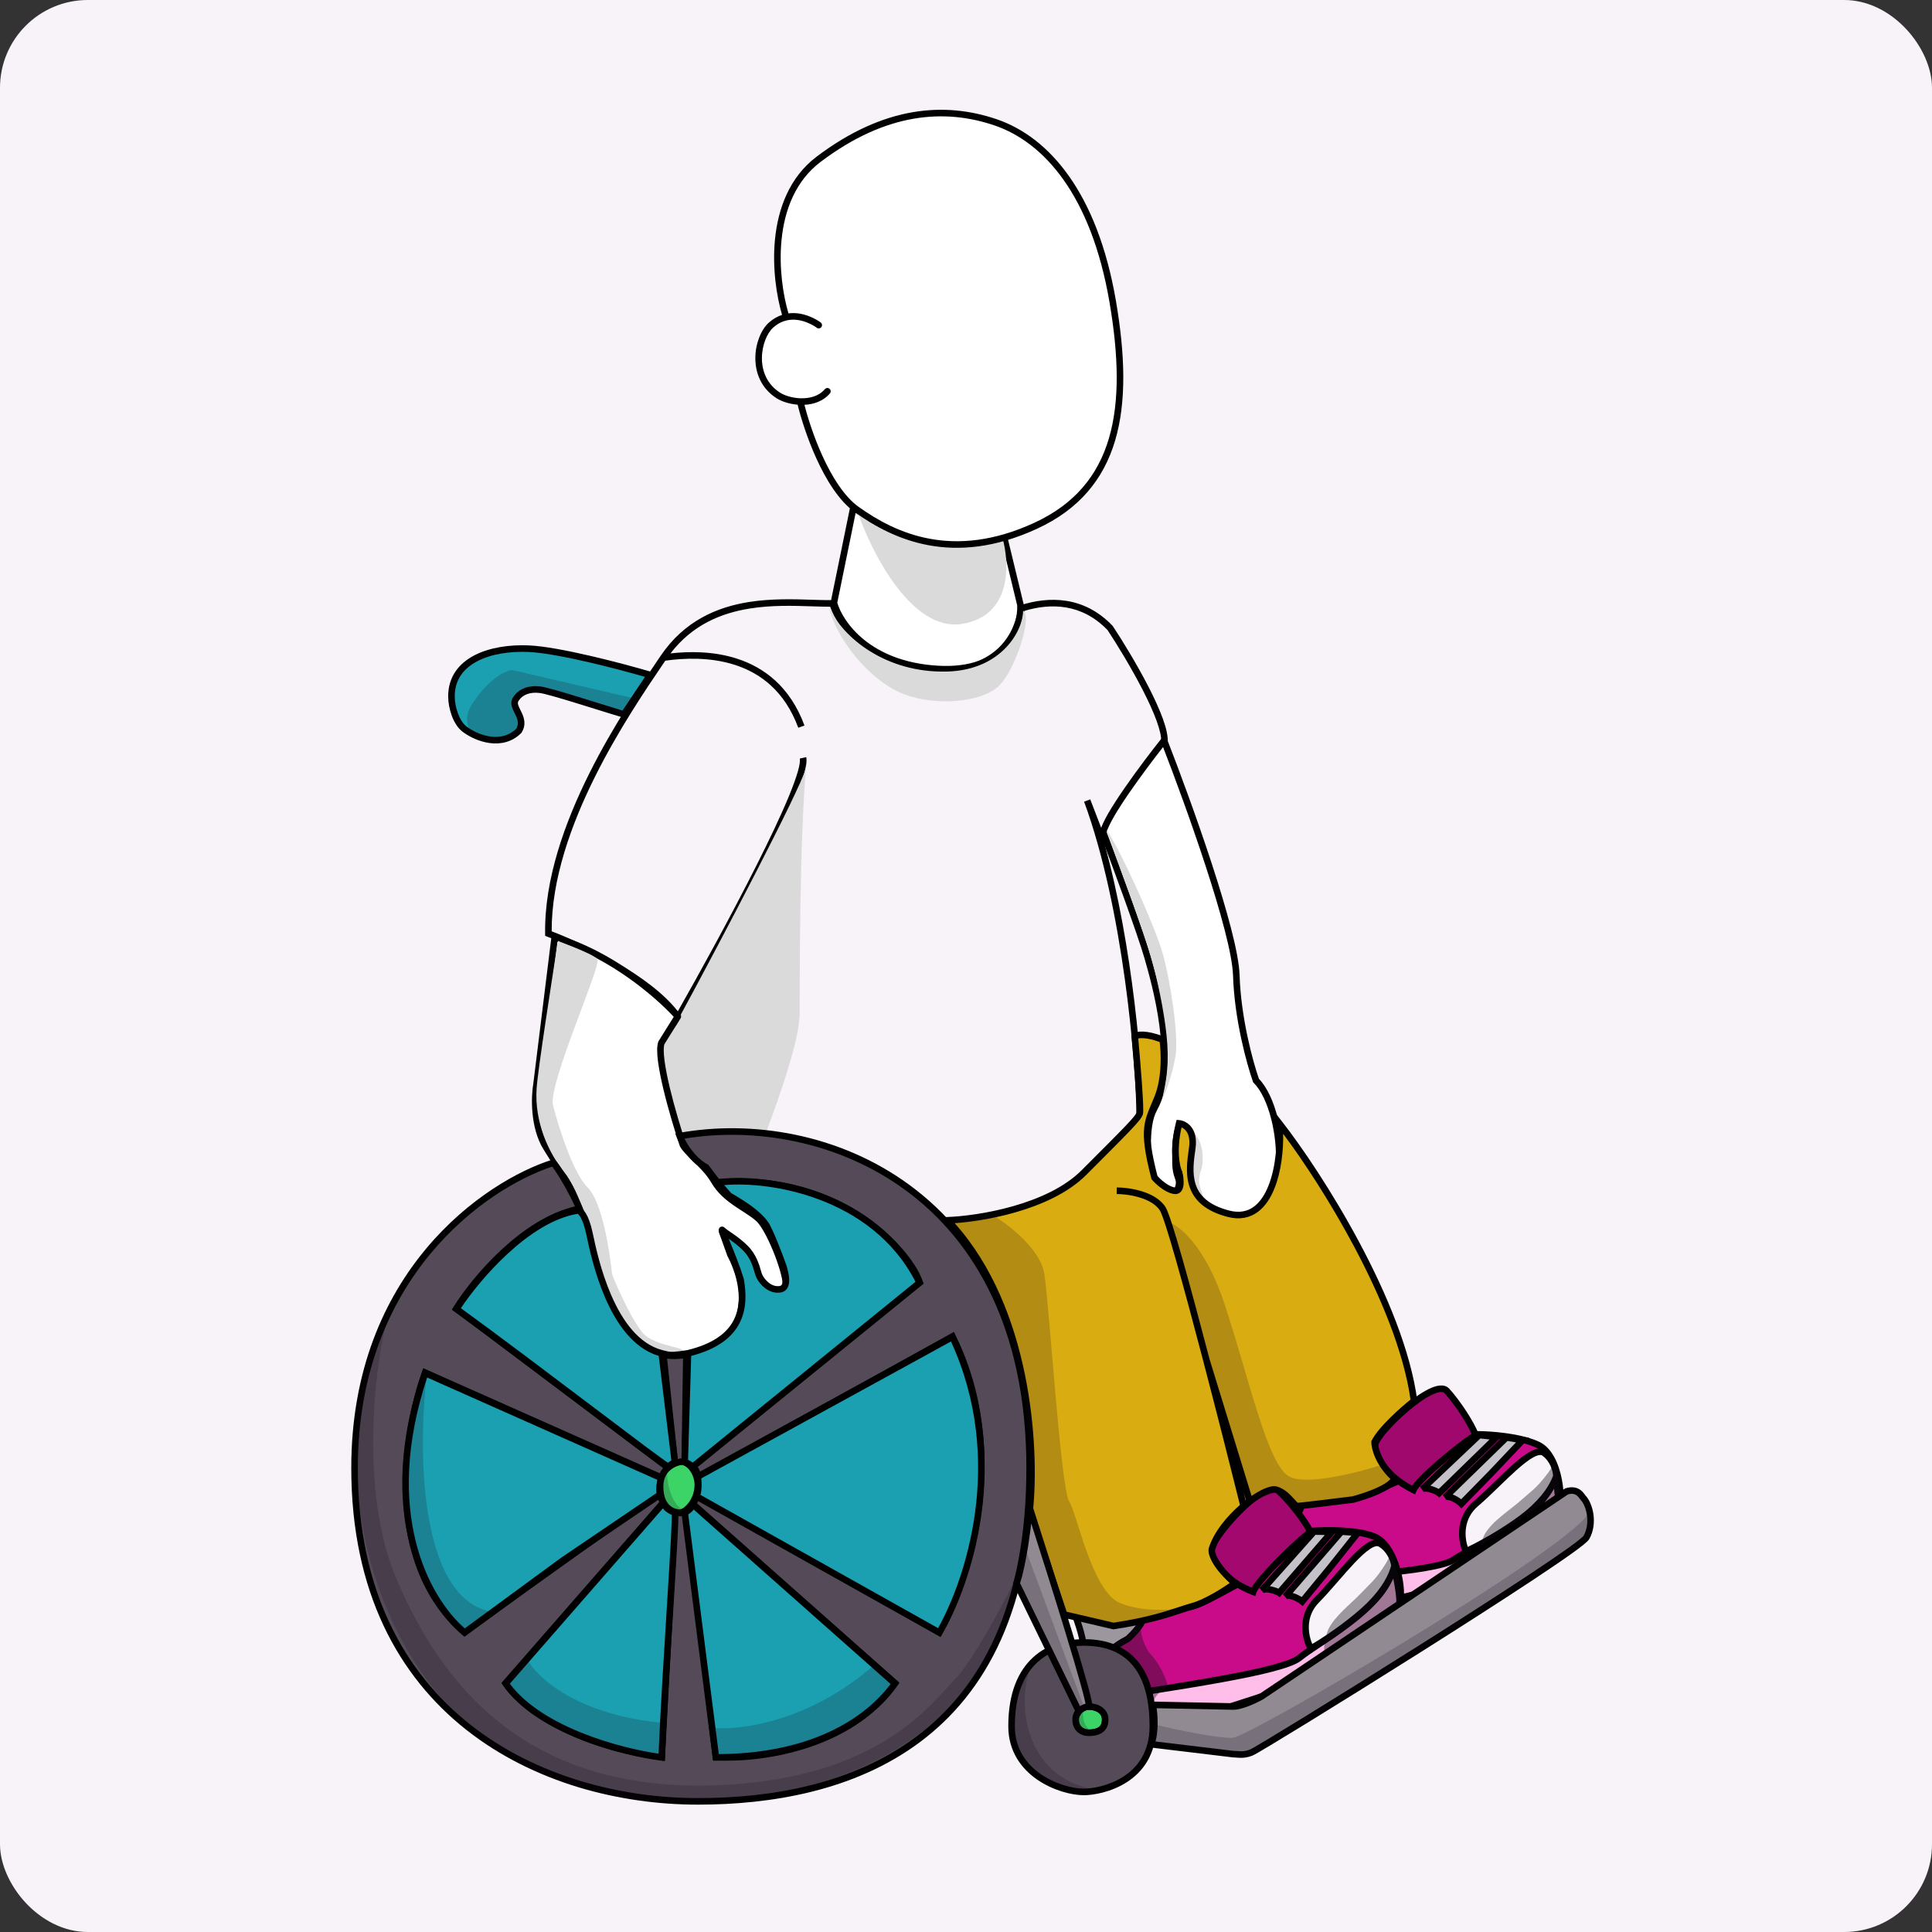 <svg width="88" height="88" viewBox="0 0 88 88" fill="none" xmlns="http://www.w3.org/2000/svg">
<rect x="0" y="0" width="88" height="88" fill="#333333" stroke="none"/>
<rect width="88" height="88" rx="4" fill="#F7F3F8"/>
<path d="M37.983 27.456L38.873 23.109C41.639 25.035 43.467 25.085 45.74 24.492L46.481 27.555C46.53 28.609 45.839 30.667 42.677 30.47C39.515 30.272 38.23 28.378 37.983 27.456Z" fill="white"/>
<path fill-rule="evenodd" clip-rule="evenodd" d="M38.817 22.97C38.864 22.951 38.917 22.957 38.958 22.986C40.329 23.941 41.457 24.423 42.516 24.598C43.574 24.772 44.576 24.641 45.702 24.347C45.741 24.337 45.782 24.343 45.816 24.364C45.851 24.384 45.876 24.418 45.885 24.457L46.626 27.52C46.628 27.529 46.63 27.538 46.63 27.548C46.656 28.106 46.487 28.925 45.894 29.582C45.295 30.244 44.284 30.72 42.667 30.619C39.441 30.418 38.102 28.479 37.839 27.495C37.833 27.473 37.832 27.449 37.837 27.426L38.726 23.079C38.736 23.029 38.77 22.988 38.817 22.97ZM38.974 23.36L38.137 27.451C38.39 28.325 39.628 30.129 42.686 30.32C44.231 30.417 45.147 29.962 45.672 29.381C46.197 28.8 46.352 28.072 46.332 27.576L45.63 24.674C44.54 24.948 43.535 25.069 42.467 24.893C41.402 24.717 40.288 24.248 38.974 23.36Z" fill="black"/>
<path d="M43.805 28.42C41.501 28.777 39.656 25.094 39.021 23.207C42.085 25.284 43.84 24.898 45.639 24.503L45.66 24.498C45.986 25.64 46.109 28.062 43.805 28.42Z" fill="#DADADA"/>
<path d="M37.292 7.25C34.881 9.068 35.283 12.798 35.81 14.445C35.581 14.496 35.345 14.607 35.118 14.809C34.488 15.37 34.13 17.18 35.464 18.02C35.684 18.159 36.057 18.276 36.452 18.29C36.715 19.443 37.638 22.219 39.021 23.207C40.75 24.443 43.418 25.678 47.172 23.948C50.927 22.219 51.52 18.613 50.68 13.722C49.84 8.831 47.666 6.361 45.344 5.571C43.023 4.78 40.305 4.978 37.292 7.25Z" fill="white"/>
<path fill-rule="evenodd" clip-rule="evenodd" d="M45.296 5.712C43.024 4.939 40.358 5.125 37.382 7.37C36.222 8.244 35.731 9.585 35.598 10.927C35.472 12.202 35.672 13.46 35.914 14.275C36.261 14.229 36.584 14.302 36.835 14.397C37.118 14.503 37.321 14.642 37.384 14.691C37.449 14.742 37.461 14.836 37.41 14.901C37.359 14.966 37.265 14.978 37.2 14.927C37.157 14.894 36.98 14.771 36.729 14.677C36.478 14.582 36.165 14.52 35.842 14.591C35.638 14.636 35.426 14.735 35.218 14.921C34.943 15.166 34.706 15.713 34.704 16.311C34.703 16.899 34.93 17.507 35.544 17.893C35.738 18.016 36.084 18.127 36.457 18.141C36.878 18.155 37.3 18.045 37.573 17.725C37.627 17.662 37.722 17.655 37.784 17.709C37.847 17.763 37.854 17.857 37.801 17.92C37.494 18.278 37.058 18.418 36.642 18.438C36.788 19.018 37.064 19.892 37.453 20.749C37.887 21.706 38.45 22.616 39.108 23.086C39.962 23.696 41.041 24.301 42.364 24.542C43.684 24.784 45.259 24.665 47.11 23.813C48.948 22.966 50.005 21.666 50.506 19.979C51.009 18.282 50.951 16.185 50.533 13.747C49.698 8.888 47.548 6.479 45.296 5.712ZM36.332 18.433C36.476 19.027 36.766 19.959 37.18 20.872C37.619 21.839 38.209 22.811 38.934 23.329C39.809 23.954 40.928 24.584 42.31 24.837C43.695 25.09 45.331 24.961 47.235 24.084C49.151 23.202 50.268 21.834 50.793 20.064C51.315 18.302 51.249 16.151 50.828 13.697C49.982 8.774 47.785 6.243 45.393 5.429C43.021 4.622 40.252 4.83 37.202 7.131C35.951 8.074 35.438 9.508 35.3 10.897C35.171 12.207 35.373 13.495 35.622 14.342C35.418 14.409 35.214 14.523 35.019 14.697C34.664 15.014 34.407 15.652 34.405 16.31C34.403 16.977 34.664 17.694 35.384 18.147C35.608 18.288 35.958 18.402 36.332 18.433Z" fill="black"/>
<path d="M37.923 27.485C35.977 27.51 32.31 26.864 30.217 29.954C28.645 32.274 24.905 37.661 24.979 42.524C26.451 43.072 29.693 44.604 30.89 46.339C30.89 46.464 30.77 46.833 30.291 47.312C29.813 47.791 30.69 50.754 31.189 52.175C31.788 53.148 34.287 54.659 40.691 55.617C47.095 56.574 50.492 52.923 51.913 50.903C51.913 48.584 51.322 41.35 49.519 36.464L50.268 38.409C50.028 37.691 52.013 35.067 53.036 33.845C53.156 32.827 51.44 29.93 50.567 28.608C49.31 27.291 47.774 27.311 46.527 27.71C46.168 30.104 44.033 30.603 43.01 30.553C39.599 30.433 38.197 28.458 37.923 27.485Z" fill="#F7F3F8"/>
<path fill-rule="evenodd" clip-rule="evenodd" d="M37.013 27.319C37.347 27.329 37.654 27.339 37.921 27.336L38.036 27.334L38.067 27.445C38.323 28.354 39.668 30.286 43.016 30.403L43.018 30.404L43.018 30.404C43.505 30.427 44.264 30.319 44.941 29.919C45.612 29.523 46.206 28.837 46.379 27.688L46.392 27.596L46.481 27.567C47.76 27.158 49.365 27.131 50.675 28.504L50.684 28.514L50.692 28.525C51.13 29.189 51.78 30.249 52.307 31.272C52.57 31.783 52.803 32.288 52.964 32.732C53.122 33.169 53.219 33.57 53.184 33.862L53.179 33.907L53.151 33.941C52.642 34.549 51.893 35.506 51.303 36.398C51.008 36.845 50.755 37.271 50.591 37.627C50.509 37.805 50.452 37.961 50.422 38.091C50.391 38.223 50.392 38.31 50.41 38.361L50.298 38.401C51.613 43.101 52.063 48.874 52.063 50.903V50.951L52.036 50.989C50.599 53.032 47.153 56.734 40.669 55.765C37.459 55.285 35.221 54.665 33.706 54.04C32.197 53.417 31.386 52.781 31.062 52.254L31.053 52.24L31.048 52.225C30.797 51.511 30.451 50.409 30.228 49.423C30.116 48.931 30.034 48.462 30.01 48.083C29.998 47.894 30.001 47.721 30.024 47.576C30.047 47.435 30.093 47.299 30.186 47.206C30.416 46.976 30.556 46.776 30.638 46.622C30.699 46.509 30.725 46.427 30.735 46.379C30.149 45.556 29.082 44.77 27.962 44.116C26.826 43.452 25.656 42.936 24.927 42.664L24.831 42.628L24.83 42.526C24.792 40.059 25.721 37.471 26.847 35.218C27.918 33.077 29.174 31.224 29.97 30.051C30.012 29.989 30.053 29.929 30.093 29.87C31.169 28.281 32.652 27.655 34.102 27.422C35.132 27.258 36.163 27.291 37.013 27.319ZM31.037 46.383C31.027 46.479 30.984 46.611 30.902 46.764C30.805 46.946 30.646 47.169 30.397 47.418C30.37 47.444 30.339 47.506 30.32 47.624C30.301 47.738 30.298 47.887 30.309 48.065C30.331 48.42 30.409 48.871 30.52 49.357C30.738 50.321 31.077 51.402 31.325 52.11C31.605 52.554 32.343 53.154 33.82 53.763C35.305 54.376 37.519 54.991 40.713 55.469C46.997 56.408 50.342 52.861 51.764 50.856C51.756 48.495 51.161 41.346 49.379 36.515L49.659 36.41L49.66 36.412L50.195 37.804C50.229 37.708 50.271 37.607 50.319 37.502C50.492 37.126 50.755 36.685 51.054 36.233C51.64 35.346 52.378 34.4 52.891 33.785C52.903 33.567 52.83 33.241 52.682 32.834C52.528 32.407 52.3 31.915 52.04 31.409C51.523 30.404 50.884 29.36 50.449 28.701C49.276 27.48 47.854 27.465 46.66 27.825C46.455 29.015 45.817 29.749 45.093 30.177C44.358 30.612 43.539 30.728 43.004 30.703C39.648 30.584 38.173 28.698 37.813 27.636C37.553 27.636 37.27 27.627 36.97 27.617C36.129 27.59 35.149 27.558 34.149 27.718C32.844 27.927 31.536 28.462 30.54 29.762C31.375 29.668 32.488 29.652 33.564 29.999C34.803 30.398 35.988 31.277 36.642 33.045L36.361 33.149C35.742 31.475 34.633 30.658 33.472 30.284C32.333 29.917 31.139 29.976 30.303 30.093C30.276 30.134 30.248 30.175 30.219 30.217C29.423 31.391 28.176 33.229 27.114 35.352C26.012 37.557 25.118 40.054 25.128 42.42C25.874 42.705 27.009 43.212 28.113 43.857C29.18 44.48 30.234 45.241 30.874 46.065C31.867 44.32 33.282 41.748 34.437 39.456C35.038 38.265 35.567 37.153 35.931 36.272C36.113 35.831 36.252 35.452 36.338 35.151C36.382 35.001 36.411 34.873 36.425 34.769C36.441 34.663 36.439 34.592 36.43 34.551L36.722 34.486C36.743 34.579 36.739 34.691 36.722 34.811C36.704 34.934 36.671 35.076 36.626 35.234C36.535 35.55 36.391 35.941 36.207 36.386C35.839 37.277 35.306 38.398 34.705 39.591C33.508 41.965 32.035 44.636 31.037 46.383Z" fill="black"/>
<path d="M36.712 34.989C36.716 34.943 36.72 34.897 36.724 34.852C36.74 34.863 36.735 34.91 36.712 34.989C36.425 38.24 36.425 44.231 36.425 46.15C36.425 48.095 33.956 53.93 33.956 53.93C33.283 53.756 31.817 53.182 31.338 52.285C30.739 51.162 29.916 48.244 30.141 47.496C30.465 47.147 31.023 46.479 30.964 46.299C32.842 42.843 36.403 36.045 36.712 34.989Z" fill="#DADADA"/>
<path d="M41.214 31.635C39.632 31.052 38.046 29.041 37.772 27.67C38.37 29.016 40.337 30.673 43.159 30.587C45.628 30.513 46.6 28.717 46.6 27.819C47.049 28.044 46.231 30.576 45.478 31.261C44.655 32.009 42.635 32.159 41.214 31.635Z" fill="#DADADA"/>
<path d="M24.441 49.367L25.264 42.708C27.838 43.426 30.077 45.401 30.875 46.299L30.127 47.496C29.888 48.154 30.676 50.863 31.1 52.135C31.274 52.509 32.102 53.062 32.521 53.781C33.045 54.679 33.943 54.978 34.541 55.502C35.02 55.921 35.788 57.821 35.813 58.569C35.663 59.168 34.714 58.771 34.541 58.195C34.025 56.474 33.294 56.699 32.895 56.1L33.269 57.148C33.918 58.345 34.496 60.918 31.623 61.637C28.032 62.534 27.134 57.522 26.91 56.325C26.686 55.127 25.638 53.481 24.89 52.284C24.291 51.327 24.341 49.94 24.441 49.367Z" fill="white"/>
<path fill-rule="evenodd" clip-rule="evenodd" d="M25.181 42.583C25.217 42.559 25.262 42.552 25.304 42.564C27.916 43.293 30.179 45.29 30.987 46.2C31.031 46.249 31.037 46.322 31.002 46.378L30.263 47.561C30.244 47.62 30.233 47.709 30.232 47.833C30.232 47.964 30.244 48.121 30.267 48.301C30.313 48.66 30.401 49.094 30.51 49.551C30.728 50.459 31.028 51.445 31.238 52.079C31.273 52.148 31.341 52.236 31.445 52.346C31.529 52.435 31.627 52.531 31.735 52.635C31.764 52.663 31.793 52.692 31.823 52.722C32.104 52.996 32.429 53.327 32.65 53.705C32.896 54.127 33.231 54.411 33.588 54.658C33.709 54.742 33.829 54.819 33.949 54.897C34.009 54.935 34.069 54.974 34.129 55.013C34.307 55.13 34.482 55.251 34.64 55.389C34.78 55.512 34.928 55.728 35.069 55.979C35.212 56.234 35.356 56.54 35.486 56.855C35.741 57.477 35.949 58.161 35.963 58.564C35.963 58.578 35.962 58.592 35.958 58.605C35.909 58.801 35.787 58.931 35.623 58.986C35.468 59.038 35.294 59.019 35.137 58.964C34.825 58.856 34.501 58.583 34.398 58.238C34.147 57.401 33.85 57.056 33.582 56.844C33.487 56.77 33.4 56.714 33.31 56.657C33.285 56.641 33.261 56.626 33.236 56.609L33.406 57.087C33.737 57.702 34.054 58.672 33.915 59.594C33.844 60.061 33.656 60.517 33.293 60.903C32.929 61.289 32.4 61.597 31.66 61.782C30.724 62.016 29.954 61.866 29.325 61.481C28.702 61.1 28.23 60.496 27.872 59.838C27.174 58.553 26.888 57.02 26.771 56.394C26.768 56.38 26.765 56.366 26.763 56.352C26.655 55.778 26.346 55.084 25.965 54.376C25.609 53.716 25.196 53.056 24.837 52.483C24.812 52.443 24.787 52.403 24.763 52.364C24.447 51.858 24.305 51.246 24.254 50.695C24.203 50.146 24.241 49.645 24.293 49.345L25.115 42.69C25.121 42.646 25.145 42.608 25.181 42.583ZM25.391 42.901L24.589 49.385C24.589 49.387 24.589 49.39 24.588 49.392C24.541 49.666 24.504 50.143 24.552 50.668C24.601 51.193 24.734 51.754 25.017 52.205C25.041 52.245 25.067 52.285 25.092 52.326C25.45 52.897 25.867 53.565 26.228 54.233C26.613 54.947 26.94 55.675 27.057 56.297C27.059 56.309 27.061 56.321 27.064 56.333C27.181 56.958 27.46 58.453 28.135 59.695C28.479 60.327 28.919 60.882 29.481 61.226C30.038 61.567 30.726 61.707 31.587 61.491C32.283 61.317 32.759 61.034 33.075 60.698C33.39 60.362 33.556 59.965 33.619 59.549C33.746 58.71 33.453 57.801 33.138 57.219C33.134 57.212 33.131 57.205 33.128 57.198L32.754 56.151C32.729 56.079 32.76 56 32.828 55.966C32.895 55.932 32.978 55.954 33.02 56.017C33.104 56.144 33.207 56.229 33.332 56.314C33.369 56.339 33.41 56.366 33.454 56.394C33.551 56.456 33.661 56.526 33.767 56.609C34.093 56.865 34.419 57.268 34.684 58.152C34.754 58.384 34.991 58.597 35.235 58.681C35.355 58.723 35.457 58.726 35.528 58.702C35.585 58.683 35.635 58.642 35.663 58.552C35.644 58.202 35.458 57.575 35.209 56.969C35.083 56.662 34.944 56.368 34.808 56.126C34.669 55.879 34.542 55.701 34.443 55.614C34.301 55.49 34.14 55.378 33.965 55.263C33.909 55.227 33.851 55.19 33.793 55.152C33.67 55.073 33.542 54.991 33.418 54.904C33.045 54.646 32.669 54.332 32.392 53.856C32.194 53.517 31.896 53.211 31.614 52.936C31.585 52.908 31.557 52.88 31.529 52.853C31.42 52.747 31.316 52.645 31.227 52.551C31.117 52.434 31.018 52.315 30.964 52.198C30.962 52.193 30.959 52.188 30.958 52.182C30.745 51.543 30.44 50.544 30.219 49.62C30.108 49.159 30.018 48.713 29.97 48.339C29.946 48.152 29.932 47.98 29.933 47.832C29.933 47.686 29.948 47.551 29.986 47.445C29.99 47.435 29.994 47.426 30 47.417L30.688 46.316C29.861 45.417 27.78 43.622 25.391 42.901Z" fill="black"/>
<path d="M27.209 43.681C27.029 43.501 26.386 43.232 25.413 42.858C25.114 44.803 24.501 48.693 24.441 49.591C24.341 51.087 24.973 52.502 25.713 53.407C26.386 54.23 26.985 56.25 27.508 58.419C27.935 60.186 29.154 61.113 29.678 61.337C29.678 61.337 30.576 61.711 31.025 61.562C31.474 61.412 29.977 61.337 29.379 60.814C28.928 60.419 28.157 58.769 27.882 58.045C27.758 56.923 27.433 54.753 26.76 54.08C26.083 53.403 25.413 51.237 25.189 50.339C24.952 49.393 27.433 43.905 27.209 43.681Z" fill="#DADADA"/>
<path d="M50.253 37.92C50.372 37.201 52.148 34.827 53.021 33.73C54.093 36.473 56.253 42.453 56.313 44.429C56.373 46.404 56.936 48.444 57.211 49.217C57.959 49.965 58.333 51.761 58.258 52.958C58.033 54.005 58.033 54.529 57.211 55.127C56.154 55.896 55.191 55.202 54.667 54.753C54.506 54.616 53.876 53.908 54.293 52.658C54.517 51.985 53.844 51.162 53.694 51.312C53.495 52.035 53.544 52.359 53.544 52.958C53.544 53.631 53.769 53.631 53.694 54.005C53.631 54.32 53.41 54.544 52.871 54.005C52.333 53.467 52.273 52.883 52.273 52.21C52.273 51.536 52.328 50.928 52.572 50.489C53.694 48.469 52.572 44.653 52.273 43.606C51.973 42.558 50.776 39.291 50.253 37.92Z" fill="white"/>
<path fill-rule="evenodd" clip-rule="evenodd" d="M53.066 33.433L53.16 33.675C53.697 35.049 54.506 37.233 55.189 39.321C55.53 40.365 55.84 41.387 56.069 42.272C56.297 43.154 56.447 43.912 56.462 44.424C56.521 46.353 57.066 48.35 57.341 49.136C57.73 49.541 58.011 50.195 58.188 50.882C58.369 51.587 58.446 52.351 58.407 52.967L58.407 52.978L58.404 52.989C58.377 53.118 58.352 53.24 58.329 53.357C58.26 53.704 58.2 54.002 58.098 54.265C57.956 54.632 57.73 54.934 57.299 55.248C56.728 55.663 56.174 55.686 55.695 55.54C55.226 55.397 54.834 55.094 54.569 54.867C54.377 54.702 53.71 53.934 54.151 52.611C54.244 52.333 54.153 52.006 54.005 51.752C53.937 51.637 53.863 51.547 53.802 51.492C53.681 51.979 53.685 52.268 53.691 52.66C53.693 52.752 53.694 52.85 53.694 52.958C53.694 53.273 53.746 53.424 53.788 53.543C53.79 53.549 53.792 53.554 53.794 53.559C53.815 53.617 53.838 53.681 53.85 53.754C53.864 53.837 53.863 53.926 53.841 54.035C53.808 54.2 53.719 54.423 53.492 54.472C53.383 54.495 53.267 54.47 53.15 54.41C53.034 54.35 52.906 54.252 52.766 54.111C52.183 53.528 52.123 52.892 52.123 52.21C52.123 51.536 52.177 50.892 52.441 50.416C52.977 49.452 52.984 48.036 52.807 46.702C52.637 45.423 52.303 44.254 52.145 43.703C52.139 43.684 52.134 43.665 52.129 43.647C51.832 42.607 50.637 39.346 50.113 37.973L50.098 37.935L50.105 37.895C50.14 37.685 50.288 37.38 50.483 37.041C50.683 36.696 50.946 36.294 51.231 35.882C51.802 35.058 52.466 34.187 52.904 33.637L53.066 33.433ZM50.408 37.907C50.939 39.3 52.118 42.52 52.417 43.565C52.422 43.583 52.427 43.602 52.433 43.623C52.591 44.174 52.931 45.361 53.104 46.663C53.282 48.004 53.289 49.506 52.703 50.562C52.48 50.963 52.422 51.536 52.422 52.21C52.422 52.874 52.482 53.405 52.977 53.899C53.106 54.028 53.208 54.103 53.286 54.144C53.365 54.184 53.409 54.184 53.43 54.179C53.464 54.172 53.518 54.125 53.547 53.976C53.563 53.898 53.562 53.846 53.555 53.803C53.547 53.758 53.533 53.718 53.51 53.654L53.507 53.644C53.456 53.502 53.395 53.316 53.395 52.958C53.395 52.856 53.394 52.761 53.392 52.671C53.385 52.236 53.379 51.89 53.55 51.272L53.56 51.234L53.588 51.206C53.66 51.134 53.753 51.137 53.814 51.156C53.874 51.173 53.93 51.21 53.978 51.249C54.075 51.33 54.177 51.455 54.263 51.601C54.432 51.89 54.566 52.311 54.435 52.706C54.043 53.882 54.636 54.529 54.764 54.64C55.023 54.862 55.375 55.13 55.782 55.254C56.181 55.375 56.636 55.36 57.123 55.007C57.514 54.722 57.7 54.464 57.819 54.157C57.911 53.92 57.964 53.658 58.031 53.322C58.054 53.203 58.08 53.076 58.109 52.938C58.144 52.358 58.071 51.631 57.898 50.956C57.723 50.273 57.451 49.669 57.105 49.323L57.081 49.299L57.07 49.267C56.792 48.484 56.224 46.429 56.163 44.433C56.149 43.958 56.007 43.227 55.779 42.347C55.553 41.47 55.245 40.455 54.904 39.414C54.263 37.452 53.509 35.404 52.976 34.028C52.55 34.572 51.977 35.331 51.477 36.052C51.194 36.461 50.937 36.855 50.742 37.191C50.56 37.507 50.444 37.753 50.408 37.907Z" fill="black"/>
<path d="M52.946 43.381C52.647 42.334 51.25 39.142 50.402 37.77C50.776 39.042 52.048 42.109 52.572 44.129C52.818 45.077 53.107 46.55 53.17 47.571C53.243 48.731 53.065 49.417 52.946 50.04C53.145 49.691 53.425 48.813 53.544 48.095C53.694 47.197 53.318 44.684 52.946 43.381Z" fill="#DADADA"/>
<path d="M54.667 52.06C54.487 51.581 54.068 51.262 53.919 51.237C54.442 51.836 54.367 52.509 54.293 53.108C54.233 53.586 54.293 54.005 54.442 54.304L54.966 54.828C54.841 54.629 54.727 54.26 54.667 54.08C54.607 53.901 54.592 53.781 54.667 53.407C54.791 53.157 54.846 52.539 54.667 52.06Z" fill="#DADADA"/>
<path d="M24.08 29.546C25.457 29.606 28.345 30.369 29.617 30.743L28.42 32.539C27.322 32.215 25.083 31.477 24.604 31.417C24.125 31.357 23.706 31.491 23.482 31.866C23.257 32.24 24.005 32.689 23.631 33.287C22.883 34.035 21.761 33.661 21.162 33.212C20.784 32.928 20.564 32.24 20.564 31.716C20.564 30.06 22.359 29.471 24.08 29.546Z" fill="#1BA0B1"/>
<path fill-rule="evenodd" clip-rule="evenodd" d="M21.608 29.849C22.303 29.488 23.211 29.359 24.087 29.397C24.791 29.427 25.869 29.636 26.922 29.881C27.978 30.127 29.021 30.412 29.659 30.6L29.854 30.657L28.483 32.714L28.377 32.682C28.037 32.582 27.587 32.442 27.114 32.294C26.823 32.203 26.523 32.11 26.236 32.022C25.858 31.905 25.5 31.798 25.207 31.716C24.91 31.632 24.692 31.578 24.585 31.565C24.142 31.51 23.794 31.637 23.61 31.943C23.584 31.985 23.58 32.035 23.606 32.117C23.627 32.183 23.66 32.25 23.701 32.332C23.715 32.362 23.731 32.393 23.747 32.427C23.864 32.67 23.989 32.997 23.758 33.366L23.749 33.381L23.737 33.393C23.323 33.807 22.805 33.907 22.322 33.847C21.843 33.787 21.389 33.569 21.073 33.332C20.851 33.166 20.688 32.893 20.581 32.607C20.473 32.318 20.414 31.997 20.414 31.716C20.414 30.82 20.905 30.214 21.608 29.849ZM21.746 30.115C21.12 30.44 20.713 30.955 20.713 31.716C20.713 31.959 20.765 32.244 20.861 32.502C20.959 32.761 21.095 32.975 21.252 33.093C21.534 33.304 21.941 33.498 22.359 33.55C22.769 33.601 23.181 33.517 23.513 33.194C23.645 32.97 23.584 32.778 23.478 32.557C23.466 32.533 23.454 32.508 23.441 32.482C23.397 32.395 23.349 32.297 23.32 32.206C23.281 32.08 23.267 31.933 23.353 31.789C23.619 31.346 24.108 31.204 24.622 31.268C24.755 31.285 24.996 31.346 25.288 31.428C25.584 31.511 25.945 31.619 26.324 31.736C26.614 31.825 26.915 31.919 27.207 32.01C27.63 32.142 28.033 32.267 28.356 32.364L29.379 30.83C28.739 30.646 27.802 30.393 26.854 30.173C25.8 29.928 24.747 29.725 24.074 29.696C23.229 29.659 22.378 29.786 21.746 30.115Z" fill="black"/>
<path d="M56.745 72.963C55.927 72.209 56.381 69.69 56.76 68.478C56.941 68.609 56.699 68.459 57.264 68.636C57.971 68.857 61.105 68.228 61.474 68.288C61.844 68.348 65.394 66.741 65.855 66.331C66.223 66.002 66.955 65.529 67.275 65.333C67.866 65.333 69.251 65.43 70.061 65.816C71.075 66.298 71.231 68.512 70.958 68.978C70.602 69.587 70.176 70.064 69.586 70.711C68.848 71.519 67.733 71.85 65.3 72.365C64.245 72.588 61.406 73.477 59.336 73.717C58.231 73.704 57.571 73.725 56.745 72.963Z" fill="#CA0B89"/>
<path fill-rule="evenodd" clip-rule="evenodd" d="M56.679 68.236L56.847 68.357C56.867 68.372 56.883 68.383 56.894 68.391C56.953 68.396 57.058 68.415 57.309 68.493C57.377 68.514 57.487 68.528 57.637 68.532C57.785 68.536 57.962 68.53 58.159 68.517C58.553 68.49 59.018 68.435 59.476 68.374C59.706 68.344 59.942 68.311 60.164 68.279C60.374 68.25 60.572 68.222 60.741 68.2C60.92 68.176 61.078 68.157 61.203 68.146C61.322 68.135 61.43 68.129 61.498 68.141C61.497 68.14 61.498 68.14 61.499 68.14C61.504 68.14 61.52 68.139 61.552 68.133C61.592 68.126 61.644 68.113 61.708 68.094C61.836 68.057 62.002 67.999 62.197 67.925C62.585 67.778 63.075 67.571 63.569 67.349C64.063 67.127 64.559 66.891 64.959 66.685C65.16 66.582 65.335 66.487 65.474 66.406C65.615 66.323 65.71 66.259 65.755 66.219C66.135 65.881 66.877 65.401 67.197 65.206L67.233 65.184L67.275 65.184C67.577 65.183 68.078 65.208 68.606 65.281C69.132 65.354 69.7 65.477 70.126 65.68C70.418 65.82 70.637 66.078 70.799 66.377C70.961 66.676 71.071 67.028 71.139 67.374C71.207 67.721 71.233 68.067 71.225 68.359C71.221 68.505 71.208 68.64 71.187 68.755C71.165 68.869 71.134 68.974 71.088 69.053C70.722 69.678 70.285 70.165 69.696 70.811C68.92 71.662 67.752 71.999 65.331 72.511C65.017 72.578 64.545 72.703 63.979 72.854C63.601 72.955 63.18 73.067 62.735 73.18C61.634 73.46 60.399 73.744 59.353 73.865L59.343 73.867L59.334 73.866C59.293 73.866 59.253 73.865 59.213 73.865C58.72 73.86 58.297 73.856 57.903 73.767C57.469 73.669 57.074 73.47 56.643 73.073C56.404 72.853 56.271 72.517 56.202 72.142C56.132 71.764 56.124 71.327 56.154 70.882C56.214 69.993 56.425 69.049 56.617 68.434L56.679 68.236ZM56.496 72.087C56.56 72.435 56.676 72.696 56.846 72.853C57.242 73.218 57.59 73.39 57.969 73.475C58.33 73.557 58.722 73.561 59.226 73.566C59.26 73.566 59.294 73.567 59.328 73.567C60.35 73.448 61.565 73.168 62.662 72.89C63.095 72.779 63.511 72.669 63.889 72.568C64.463 72.415 64.949 72.287 65.269 72.219C67.715 71.701 68.776 71.376 69.475 70.61C70.066 69.962 70.482 69.496 70.829 68.902C70.851 68.865 70.874 68.799 70.892 68.701C70.91 68.604 70.922 68.486 70.926 68.351C70.934 68.082 70.909 67.757 70.845 67.432C70.781 67.106 70.679 66.785 70.536 66.519C70.392 66.252 70.212 66.053 69.997 65.951C69.613 65.768 69.082 65.65 68.565 65.578C68.075 65.51 67.61 65.485 67.317 65.483C66.981 65.69 66.299 66.136 65.954 66.442C65.884 66.505 65.767 66.581 65.625 66.664C65.48 66.749 65.299 66.847 65.096 66.951C64.69 67.16 64.189 67.399 63.692 67.622C63.194 67.846 62.699 68.055 62.303 68.205C62.105 68.28 61.931 68.341 61.792 68.382C61.723 68.402 61.66 68.418 61.607 68.428C61.558 68.437 61.501 68.444 61.451 68.436C61.426 68.432 61.356 68.433 61.23 68.444C61.111 68.455 60.958 68.473 60.78 68.497C60.602 68.52 60.41 68.547 60.206 68.576C59.989 68.606 59.759 68.638 59.516 68.671C59.056 68.732 58.583 68.788 58.179 68.816C57.977 68.829 57.79 68.836 57.629 68.832C57.471 68.828 57.328 68.813 57.22 68.779C56.941 68.692 56.876 68.69 56.863 68.689L56.863 68.689L56.859 68.689C56.857 68.689 56.855 68.689 56.852 68.689C56.681 69.283 56.505 70.117 56.453 70.902C56.424 71.333 56.432 71.743 56.496 72.087Z" fill="black"/>
<path d="M62.632 65.823C62.642 66.325 63.128 67.253 64.378 67.865C64.557 67.433 66.382 65.886 67.208 65.368C67.02 64.847 66.363 63.851 65.898 63.352C65.318 62.727 62.623 65.321 62.632 65.823Z" fill="#A1086D"/>
<path fill-rule="evenodd" clip-rule="evenodd" d="M62.784 65.806C62.782 65.816 62.782 65.82 62.782 65.82C62.782 65.82 62.782 65.82 62.782 65.82C62.79 66.234 63.197 67.074 64.32 67.667C64.344 67.632 64.371 67.597 64.401 67.561C64.473 67.471 64.566 67.37 64.672 67.261C64.885 67.043 65.159 66.79 65.452 66.536C65.99 66.069 66.6 65.589 67.024 65.309C66.921 65.072 66.742 64.755 66.532 64.434C66.288 64.061 66.013 63.695 65.789 63.453C65.758 63.421 65.706 63.397 65.605 63.407C65.501 63.416 65.367 63.46 65.207 63.538C64.889 63.693 64.509 63.966 64.141 64.279C63.773 64.591 63.425 64.937 63.17 65.235C63.043 65.384 62.941 65.518 62.873 65.627C62.839 65.681 62.814 65.727 62.799 65.763C62.792 65.781 62.787 65.796 62.784 65.806ZM65.577 63.109C65.734 63.094 65.893 63.126 66.008 63.25C66.248 63.508 66.534 63.889 66.782 64.27C67.03 64.649 67.249 65.04 67.349 65.317L67.39 65.431L67.288 65.495C66.884 65.748 66.228 66.258 65.648 66.762C65.359 67.013 65.092 67.26 64.886 67.47C64.784 67.575 64.698 67.669 64.633 67.749C64.566 67.832 64.53 67.889 64.516 67.922L64.455 68.069L64.312 67.999C63.029 67.371 62.494 66.401 62.483 65.826C62.481 65.764 62.5 65.702 62.523 65.648C62.547 65.592 62.58 65.531 62.619 65.468C62.699 65.341 62.81 65.195 62.943 65.04C63.209 64.729 63.569 64.372 63.947 64.051C64.324 63.731 64.725 63.44 65.076 63.269C65.25 63.184 65.422 63.123 65.577 63.109Z" fill="black"/>
<path d="M56.333 70.682C56.329 70.632 56.332 70.589 56.338 70.558C56.336 70.596 56.334 70.637 56.333 70.682C56.346 70.877 56.456 71.194 56.824 71.485C57.402 71.943 58.109 72.164 58.317 72.561C58.525 72.959 59.086 72.918 59.695 73.275C60.183 73.56 60.036 73.603 59.803 73.641C59.2 73.619 58.448 73.81 57.935 73.606C57.295 73.35 56.619 73.029 56.442 72.53C56.312 72.162 56.313 71.212 56.333 70.682Z" fill="#A1086D"/>
<path fill-rule="evenodd" clip-rule="evenodd" d="M56.183 70.684C56.179 70.626 56.182 70.574 56.191 70.529L56.487 70.565C56.486 70.6 56.484 70.638 56.483 70.679C56.496 70.833 56.586 71.106 56.917 71.368C57.139 71.544 57.38 71.683 57.612 71.817C57.67 71.85 57.728 71.883 57.785 71.917C58.054 72.076 58.323 72.249 58.45 72.492C58.524 72.634 58.663 72.708 58.905 72.792C58.947 72.807 58.991 72.821 59.038 72.837C59.25 72.907 59.508 72.992 59.771 73.146C59.895 73.218 59.987 73.28 60.049 73.334C60.08 73.361 60.109 73.391 60.131 73.425C60.152 73.457 60.174 73.506 60.168 73.565C60.162 73.628 60.128 73.672 60.095 73.699C60.064 73.724 60.03 73.739 60.003 73.749C59.95 73.768 59.883 73.779 59.827 73.789L59.812 73.791L59.797 73.79C59.596 73.783 59.382 73.8 59.157 73.818C59.055 73.826 58.951 73.835 58.844 73.841C58.516 73.861 58.17 73.861 57.88 73.745C57.558 73.617 57.218 73.468 56.934 73.285C56.652 73.103 56.406 72.875 56.301 72.58C56.227 72.371 56.195 72.02 56.182 71.673C56.168 71.321 56.173 70.951 56.183 70.684ZM56.473 71.353C56.474 71.455 56.477 71.559 56.481 71.661C56.494 72.013 56.527 72.32 56.584 72.48C56.656 72.683 56.836 72.865 57.096 73.033C57.354 73.2 57.672 73.34 57.991 73.467C58.213 73.556 58.5 73.562 58.826 73.543C58.919 73.537 59.015 73.529 59.112 73.522C59.329 73.504 59.553 73.486 59.758 73.49C59.722 73.465 59.676 73.437 59.62 73.404C59.387 73.268 59.164 73.194 58.954 73.124C58.904 73.108 58.855 73.092 58.807 73.075C58.564 72.99 58.318 72.886 58.185 72.631C58.103 72.475 57.914 72.34 57.633 72.175C57.581 72.144 57.527 72.113 57.471 72.081C57.238 71.946 56.973 71.794 56.731 71.603C56.628 71.521 56.543 71.437 56.473 71.353Z" fill="black"/>
<path d="M66.212 71.043C65.366 71.621 60.226 71.87 57.798 72.073C57.845 72.161 58.091 72.696 58.417 72.931C58.824 73.225 59.194 73.284 59.235 73.685C60.071 73.669 64.202 72.687 66.6 72.106C68.999 71.525 69.157 71.02 69.519 70.745C69.882 70.471 70.731 69.35 70.927 69.079C71.083 68.862 70.92 67.562 70.819 66.939C70.889 68.845 67.269 70.32 66.212 71.043Z" fill="#FFBEE9"/>
<path fill-rule="evenodd" clip-rule="evenodd" d="M57.561 71.942L57.786 71.924C58.247 71.885 58.801 71.845 59.404 71.802C60.401 71.731 61.529 71.649 62.585 71.55C63.431 71.47 64.224 71.379 64.857 71.272C65.174 71.218 65.448 71.161 65.668 71.1C65.891 71.039 66.043 70.977 66.128 70.919C66.358 70.762 66.704 70.571 67.097 70.354C67.168 70.315 67.241 70.275 67.315 70.234C67.802 69.964 68.346 69.655 68.854 69.311C69.363 68.966 69.829 68.589 70.162 68.187C70.495 67.785 70.685 67.371 70.67 66.945L70.967 66.915C71.018 67.229 71.085 67.714 71.119 68.149C71.136 68.366 71.145 68.575 71.14 68.745C71.137 68.83 71.131 68.909 71.119 68.976C71.107 69.039 71.088 69.111 71.048 69.166C70.949 69.304 70.686 69.654 70.402 70.005C70.26 70.18 70.112 70.357 69.976 70.507C69.842 70.656 69.713 70.787 69.61 70.865C69.555 70.906 69.508 70.951 69.45 71.007C69.421 71.035 69.388 71.067 69.349 71.102C69.24 71.202 69.104 71.316 68.901 71.439C68.498 71.683 67.842 71.959 66.636 72.251C65.436 72.542 63.803 72.933 62.364 73.254C61.645 73.414 60.974 73.557 60.429 73.66C59.89 73.763 59.462 73.831 59.238 73.835L59.1 73.838L59.086 73.701C59.071 73.559 59.006 73.478 58.879 73.391C58.821 73.352 58.755 73.314 58.677 73.269C58.664 73.262 58.65 73.254 58.636 73.246C58.543 73.192 58.438 73.131 58.33 73.052C58.142 72.918 57.987 72.704 57.876 72.526C57.783 72.376 57.713 72.237 57.681 72.172C57.674 72.159 57.669 72.149 57.666 72.142L57.561 71.942ZM58.035 72.204C58.062 72.254 58.094 72.31 58.13 72.368C58.236 72.538 58.366 72.71 58.505 72.81C58.6 72.878 58.694 72.934 58.785 72.987C58.798 72.994 58.811 73.001 58.824 73.009C58.901 73.053 58.979 73.097 59.048 73.144C59.184 73.238 59.301 73.353 59.355 73.528C59.574 73.509 59.925 73.452 60.373 73.367C60.913 73.263 61.581 73.121 62.299 72.962C63.735 72.642 65.366 72.251 66.565 71.961C67.757 71.672 68.38 71.405 68.746 71.183C68.928 71.073 69.049 70.972 69.146 70.882C69.174 70.857 69.201 70.831 69.228 70.805C69.294 70.742 69.36 70.678 69.429 70.626C69.508 70.567 69.621 70.454 69.754 70.307C69.885 70.162 70.029 69.99 70.17 69.817C70.45 69.47 70.709 69.125 70.805 68.991C70.805 68.991 70.805 68.991 70.806 68.991C70.807 68.988 70.816 68.97 70.824 68.924C70.832 68.876 70.838 68.813 70.841 68.736C70.846 68.582 70.837 68.385 70.82 68.173C70.81 68.044 70.797 67.912 70.783 67.78C70.684 67.989 70.55 68.188 70.393 68.378C70.034 68.811 69.541 69.206 69.022 69.558C68.502 69.911 67.948 70.225 67.46 70.495C67.384 70.537 67.31 70.578 67.238 70.618C66.844 70.835 66.514 71.018 66.297 71.166C66.169 71.253 65.977 71.325 65.747 71.389C65.514 71.453 65.229 71.512 64.907 71.567C64.263 71.675 63.461 71.767 62.613 71.848C61.556 71.947 60.417 72.029 59.417 72.101C58.912 72.138 58.441 72.171 58.035 72.204Z" fill="black"/>
<path d="M67.234 68.48C66.391 69.192 66.576 70.232 66.774 70.664C67.548 70.314 68.846 69.552 69.585 68.937C70.409 68.252 70.743 67.654 70.892 67.239C70.888 67.016 70.77 66.492 70.336 66.178C69.793 65.787 68.288 67.59 67.234 68.48Z" fill="#F7F3F8"/>
<path fill-rule="evenodd" clip-rule="evenodd" d="M68.191 67.797C67.894 68.085 67.599 68.368 67.331 68.594C66.641 69.177 66.701 70.006 66.855 70.461C67.629 70.092 68.806 69.39 69.49 68.822C70.276 68.168 70.598 67.603 70.741 67.215C70.729 67.007 70.615 66.564 70.249 66.3C70.22 66.279 70.179 66.267 70.111 66.277C70.041 66.287 69.951 66.32 69.842 66.379C69.624 66.498 69.363 66.705 69.076 66.96C68.818 67.19 68.546 67.453 68.275 67.716C68.247 67.743 68.219 67.77 68.191 67.797ZM70.069 65.98C70.192 65.963 70.317 65.98 70.424 66.057C70.91 66.407 71.037 66.985 71.041 67.236L71.042 67.263L71.033 67.289C70.875 67.732 70.524 68.351 69.681 69.052C68.93 69.677 67.619 70.446 66.835 70.8L66.7 70.861L66.638 70.726C66.427 70.267 66.22 69.141 67.138 68.365C67.397 68.147 67.685 67.871 67.983 67.582C68.011 67.555 68.04 67.527 68.068 67.5C68.338 67.239 68.614 66.971 68.877 66.737C69.167 66.479 69.449 66.253 69.699 66.117C69.824 66.048 69.949 65.998 70.069 65.98Z" fill="black"/>
<path d="M67.376 65.365L64.779 67.824C64.987 67.715 65.451 67.922 65.552 68.01L68.18 65.45L67.376 65.365Z" fill="#C5C1C8"/>
<path fill-rule="evenodd" clip-rule="evenodd" d="M67.323 65.209L68.513 65.335L65.558 68.213L65.454 68.123C65.443 68.114 65.409 68.091 65.352 68.062C65.297 68.036 65.23 68.008 65.16 67.986C65.09 67.963 65.021 67.948 64.962 67.944C64.9 67.939 64.865 67.948 64.848 67.956L64.676 67.715L67.323 65.209ZM65.155 67.673C65.188 67.681 65.22 67.691 65.251 67.7C65.336 67.727 65.417 67.761 65.484 67.794C65.501 67.802 65.517 67.811 65.533 67.82L67.848 65.565L67.428 65.521L65.155 67.673Z" fill="black"/>
<path d="M68.616 65.475L65.82 68.199C66.032 68.088 66.446 68.372 66.565 68.492L67.941 67.088L69.355 65.595L68.616 65.475Z" fill="#C5C1C8"/>
<path fill-rule="evenodd" clip-rule="evenodd" d="M68.566 65.315L69.658 65.492L68.048 67.191L66.566 68.706L66.459 68.598C66.412 68.55 66.292 68.458 66.16 68.393C66.095 68.36 66.034 68.338 65.982 68.328C65.929 68.318 65.901 68.325 65.889 68.331L65.716 68.092L68.566 65.315ZM66.167 68.07C66.211 68.086 66.254 68.105 66.294 68.125C66.39 68.173 66.482 68.232 66.556 68.288L67.833 66.984L69.051 65.697L68.666 65.635L66.167 68.07Z" fill="black"/>
<path d="M56.112 67.888L57.836 68.759C58.126 68.776 59.016 68.529 59.206 68.633C59.395 68.736 58.718 69.367 58.486 69.516C58.254 69.61 57.749 69.852 57.593 70.069C57.397 70.34 57.467 70.473 57.884 71.268C58.217 71.904 57.987 72.002 57.83 71.972C57.694 71.874 57.362 71.659 57.12 71.584C56.877 71.508 56.441 71.095 56.334 70.729C56.334 70.729 56.508 69.86 56.441 69.321C56.362 68.687 56.112 67.888 56.112 67.888Z" fill="#F7F3F8"/>
<path fill-rule="evenodd" clip-rule="evenodd" d="M55.864 67.595L57.873 68.61C57.93 68.609 58.015 68.6 58.123 68.584C58.204 68.572 58.291 68.557 58.38 68.541C58.431 68.533 58.482 68.524 58.534 68.516C58.675 68.492 58.819 68.471 58.941 68.462C59.002 68.457 59.062 68.456 59.115 68.46C59.165 68.463 59.225 68.473 59.277 68.501C59.312 68.52 59.343 68.55 59.364 68.589C59.384 68.627 59.389 68.666 59.388 68.699C59.386 68.76 59.361 68.819 59.337 68.864C59.288 68.957 59.203 69.062 59.114 69.159C58.934 69.354 58.697 69.558 58.567 69.642L58.555 69.65L58.542 69.655C58.431 69.7 58.253 69.781 58.085 69.876C57.91 69.976 57.772 70.077 57.714 70.156C57.67 70.217 57.651 70.257 57.643 70.292C57.636 70.325 57.635 70.366 57.653 70.433C57.693 70.579 57.803 70.792 58.016 71.198C58.103 71.364 58.157 71.502 58.184 71.617C58.21 71.73 58.212 71.833 58.182 71.92C58.149 72.013 58.083 72.074 58.005 72.104C57.934 72.132 57.86 72.13 57.801 72.119L57.769 72.112L57.742 72.093C57.608 71.996 57.293 71.794 57.075 71.727C56.918 71.677 56.727 71.534 56.568 71.369C56.407 71.202 56.253 70.986 56.19 70.771L56.18 70.735L56.187 70.699L56.187 70.699L56.188 70.697L56.189 70.69C56.19 70.684 56.192 70.675 56.194 70.663C56.199 70.639 56.205 70.603 56.212 70.559C56.227 70.471 56.247 70.348 56.264 70.209C56.299 69.926 56.324 69.59 56.292 69.34C56.254 69.032 56.174 68.681 56.102 68.404C56.066 68.266 56.033 68.148 56.009 68.065C55.997 68.023 55.987 67.99 55.98 67.967C55.977 67.956 55.974 67.947 55.972 67.941L55.97 67.935L55.97 67.933L55.864 67.595ZM56.351 68.177C56.364 68.224 56.378 68.275 56.392 68.329C56.465 68.61 56.549 68.976 56.589 69.302C56.625 69.592 56.596 69.959 56.561 70.245C56.543 70.39 56.523 70.518 56.508 70.61C56.5 70.655 56.493 70.692 56.488 70.718C56.488 70.718 56.488 70.719 56.488 70.719C56.539 70.862 56.65 71.022 56.784 71.161C56.931 71.314 57.079 71.414 57.164 71.441C57.412 71.518 57.73 71.719 57.884 71.827C57.891 71.826 57.895 71.826 57.897 71.825C57.897 71.825 57.897 71.825 57.897 71.825C57.898 71.824 57.899 71.822 57.9 71.82C57.904 71.807 57.911 71.767 57.892 71.685C57.873 71.603 57.831 71.49 57.751 71.337L57.737 71.312C57.541 70.937 57.413 70.694 57.364 70.511C57.337 70.411 57.33 70.319 57.351 70.225C57.372 70.134 57.418 70.056 57.471 69.981C57.571 69.844 57.763 69.715 57.937 69.616C58.111 69.517 58.294 69.433 58.416 69.383C58.522 69.312 58.73 69.133 58.894 68.956C58.963 68.88 59.019 68.811 59.053 68.757C59.028 68.757 58.997 68.758 58.963 68.76C58.856 68.768 58.724 68.788 58.583 68.811C58.535 68.819 58.485 68.827 58.435 68.836C58.343 68.852 58.251 68.867 58.168 68.88C58.042 68.899 57.917 68.914 57.827 68.908L57.796 68.907L56.351 68.177Z" fill="black"/>
<path d="M57.836 68.759L56.248 67.986L56.327 68.62L56.457 70.157L56.211 71.3L56.539 72.733L57.392 73.553L58.869 73.793L60.301 73.464C59.988 73.403 59.365 73.161 59.383 72.678C59.4 72.196 59.893 71.933 60.137 71.861C60.11 71.594 59.945 70.914 59.505 70.334C59.066 69.753 59.099 68.913 59.171 68.566L57.836 68.759Z" fill="#160E1B" fill-opacity="0.4"/>
<path d="M67.099 71.929C67.253 71.792 67.444 71.394 67.383 71.02C67.322 70.647 67.468 70.215 67.629 69.878C67.985 69.269 68.767 68.791 69.273 68.341C69.734 67.93 69.932 67.826 70.39 67.248C70.756 66.786 70.722 66.696 70.694 66.678L70.68 66.674C70.68 66.674 70.687 66.674 70.694 66.678L70.882 66.737L71.075 68.072L70.93 69.246L69.355 70.916C68.873 71.338 67.745 72.131 67.099 71.929Z" fill="#160E1B" fill-opacity="0.4"/>
<path d="M49.915 78.242C49.035 77.56 49.272 75.012 49.544 73.772C49.736 73.887 49.483 73.759 50.061 73.886C50.785 74.045 53.853 73.15 54.226 73.178C54.599 73.206 57.998 71.3 58.422 70.852C58.761 70.493 59.449 69.958 59.751 69.736C60.34 69.685 61.728 69.662 62.569 69.977C63.62 70.371 63.965 72.563 63.734 73.051C63.431 73.688 63.047 74.2 62.515 74.895C61.85 75.764 60.767 76.189 58.387 76.911C57.355 77.225 54.603 78.353 52.561 78.77C51.459 78.853 50.804 78.93 49.915 78.242Z" fill="#CA0B89"/>
<path fill-rule="evenodd" clip-rule="evenodd" d="M49.443 73.537L49.621 73.644C49.643 73.657 49.659 73.667 49.671 73.674C49.73 73.674 49.836 73.683 50.093 73.74C50.163 73.755 50.273 73.76 50.424 73.751C50.571 73.742 50.747 73.721 50.942 73.691C51.332 73.63 51.791 73.535 52.242 73.435C52.468 73.385 52.701 73.332 52.919 73.282C53.126 73.234 53.321 73.19 53.487 73.153C53.663 73.114 53.819 73.082 53.943 73.059C54.061 73.039 54.168 73.024 54.237 73.029C54.236 73.029 54.236 73.029 54.238 73.028C54.242 73.028 54.258 73.026 54.29 73.017C54.329 73.006 54.379 72.989 54.442 72.965C54.566 72.917 54.727 72.845 54.914 72.754C55.288 72.575 55.759 72.326 56.232 72.063C56.705 71.799 57.179 71.521 57.56 71.281C57.751 71.162 57.917 71.052 58.049 70.959C58.183 70.865 58.271 70.793 58.313 70.749C58.662 70.379 59.361 69.838 59.662 69.615L59.696 69.59L59.738 69.587C60.039 69.561 60.54 69.542 61.073 69.57C61.604 69.597 62.179 69.671 62.621 69.837C62.924 69.951 63.165 70.189 63.352 70.473C63.539 70.758 63.679 71.099 63.776 71.438C63.873 71.777 63.93 72.12 63.947 72.412C63.955 72.557 63.954 72.693 63.942 72.81C63.931 72.924 63.909 73.031 63.869 73.115C63.558 73.769 63.165 74.292 62.634 74.986C61.934 75.9 60.799 76.336 58.431 77.055C58.124 77.148 57.664 77.313 57.113 77.512C56.745 77.645 56.335 77.792 55.902 77.943C54.829 78.317 53.622 78.706 52.591 78.917L52.582 78.919L52.572 78.919C52.531 78.922 52.491 78.925 52.451 78.928C51.96 78.966 51.538 78.998 51.138 78.943C50.697 78.883 50.286 78.719 49.823 78.36C49.566 78.161 49.404 77.838 49.303 77.47C49.202 77.099 49.156 76.665 49.148 76.219C49.131 75.328 49.26 74.369 49.398 73.74L49.443 73.537ZM49.592 77.391C49.685 77.731 49.824 77.982 50.006 78.123C50.432 78.453 50.794 78.594 51.178 78.647C51.545 78.697 51.936 78.667 52.439 78.629C52.472 78.627 52.506 78.624 52.54 78.622C53.549 78.415 54.735 78.032 55.803 77.66C56.226 77.513 56.631 77.367 56.999 77.235C57.558 77.033 58.03 76.863 58.344 76.768C60.736 76.043 61.766 75.628 62.396 74.804C62.93 74.107 63.303 73.608 63.599 72.987C63.617 72.948 63.635 72.88 63.644 72.78C63.654 72.682 63.656 72.563 63.648 72.429C63.632 72.16 63.58 71.839 63.488 71.52C63.397 71.201 63.268 70.89 63.102 70.637C62.935 70.384 62.739 70.201 62.516 70.117C62.118 69.968 61.579 69.896 61.058 69.869C60.564 69.843 60.098 69.859 59.806 69.882C59.489 70.117 58.847 70.619 58.531 70.954C58.466 71.022 58.356 71.109 58.221 71.204C58.084 71.301 57.913 71.413 57.719 71.535C57.333 71.778 56.854 72.059 56.378 72.324C55.901 72.59 55.425 72.841 55.044 73.024C54.854 73.116 54.685 73.192 54.55 73.244C54.483 73.27 54.422 73.291 54.37 73.306C54.322 73.319 54.265 73.331 54.215 73.327C54.19 73.325 54.12 73.332 53.996 73.354C53.878 73.375 53.727 73.407 53.552 73.445C53.377 73.484 53.188 73.527 52.987 73.573C52.773 73.622 52.546 73.674 52.307 73.727C51.855 73.828 51.388 73.925 50.987 73.987C50.787 74.017 50.602 74.04 50.441 74.049C50.284 74.059 50.14 74.057 50.029 74.032C49.744 73.969 49.678 73.973 49.666 73.974L49.666 73.974L49.661 73.974C49.66 73.974 49.658 73.974 49.655 73.974C49.535 74.58 49.432 75.427 49.447 76.214C49.455 76.645 49.499 77.053 49.592 77.391Z" fill="black"/>
<path d="M55.168 70.623C55.22 71.122 55.784 72.004 57.082 72.507C57.224 72.061 58.908 70.363 59.688 69.776C59.455 69.274 58.715 68.338 58.209 67.88C57.577 67.307 55.115 70.124 55.168 70.623Z" fill="#A2086D"/>
<path fill-rule="evenodd" clip-rule="evenodd" d="M55.318 70.592C55.316 70.603 55.317 70.607 55.316 70.607C55.316 70.607 55.316 70.607 55.316 70.607C55.36 71.019 55.838 71.82 57.007 72.315C57.029 72.278 57.053 72.24 57.079 72.202C57.144 72.106 57.227 71.997 57.324 71.88C57.517 71.644 57.769 71.369 58.038 71.09C58.534 70.579 59.101 70.049 59.499 69.733C59.377 69.506 59.17 69.206 58.933 68.903C58.659 68.553 58.353 68.212 58.109 67.991C58.076 67.961 58.022 67.942 57.922 67.96C57.819 67.978 57.69 68.033 57.537 68.125C57.234 68.307 56.878 68.611 56.538 68.954C56.199 69.297 55.882 69.672 55.654 69.99C55.539 70.15 55.449 70.292 55.391 70.406C55.361 70.464 55.341 70.511 55.329 70.549C55.323 70.567 55.319 70.582 55.318 70.592ZM57.868 67.665C58.023 67.637 58.185 67.655 58.31 67.769C58.571 68.005 58.889 68.361 59.169 68.719C59.448 69.075 59.7 69.446 59.824 69.713L59.874 69.823L59.778 69.896C59.397 70.182 58.788 70.747 58.253 71.299C57.987 71.574 57.742 71.843 57.555 72.07C57.462 72.183 57.384 72.285 57.327 72.37C57.267 72.458 57.236 72.518 57.225 72.552L57.177 72.704L57.028 72.646C55.696 72.131 55.079 71.21 55.019 70.638C55.013 70.577 55.026 70.514 55.044 70.458C55.062 70.399 55.09 70.336 55.124 70.27C55.192 70.137 55.291 69.982 55.41 69.816C55.649 69.483 55.977 69.096 56.325 68.744C56.673 68.393 57.049 68.069 57.383 67.868C57.55 67.768 57.715 67.693 57.868 67.665Z" fill="black"/>
<path d="M49.308 76.004C49.301 75.954 49.3 75.912 49.303 75.88C49.304 75.918 49.306 75.96 49.308 76.004C49.339 76.198 49.475 76.504 49.867 76.763C50.482 77.169 51.205 77.328 51.447 77.706C51.689 78.085 52.244 77.996 52.881 78.299C53.391 78.541 53.249 78.597 53.02 78.654C52.417 78.684 51.685 78.94 51.156 78.78C50.496 78.58 49.795 78.318 49.577 77.836C49.415 77.481 49.334 76.534 49.308 76.004Z" fill="#A2086D"/>
<path fill-rule="evenodd" clip-rule="evenodd" d="M49.159 76.019C49.151 75.962 49.149 75.909 49.154 75.864L49.453 75.874C49.454 75.909 49.455 75.947 49.457 75.988C49.484 76.141 49.597 76.405 49.95 76.638C50.186 76.794 50.438 76.912 50.681 77.025C50.742 77.053 50.802 77.081 50.861 77.11C51.143 77.245 51.426 77.395 51.573 77.626C51.659 77.761 51.804 77.823 52.052 77.886C52.095 77.897 52.141 77.907 52.189 77.919C52.406 77.97 52.67 78.033 52.946 78.164C53.075 78.226 53.172 78.279 53.239 78.328C53.272 78.352 53.303 78.379 53.328 78.411C53.352 78.442 53.378 78.488 53.377 78.547C53.377 78.61 53.346 78.658 53.316 78.688C53.288 78.715 53.255 78.733 53.229 78.745C53.177 78.768 53.112 78.785 53.056 78.8L53.042 78.803L53.027 78.804C52.826 78.814 52.615 78.849 52.392 78.887C52.291 78.903 52.188 78.921 52.082 78.936C51.757 78.984 51.412 79.013 51.113 78.923C50.781 78.823 50.429 78.704 50.131 78.546C49.835 78.389 49.57 78.183 49.44 77.898C49.349 77.697 49.286 77.349 49.243 77.004C49.199 76.656 49.172 76.286 49.159 76.019ZM49.506 76.661C49.516 76.763 49.527 76.866 49.54 76.967C49.584 77.317 49.643 77.62 49.713 77.774C49.802 77.971 49.997 78.137 50.271 78.281C50.542 78.425 50.871 78.537 51.2 78.637C51.429 78.706 51.715 78.688 52.038 78.64C52.13 78.627 52.225 78.611 52.322 78.595C52.536 78.559 52.757 78.522 52.963 78.508C52.924 78.487 52.876 78.462 52.817 78.434C52.573 78.318 52.345 78.264 52.13 78.213C52.079 78.2 52.029 78.189 51.979 78.176C51.73 78.113 51.476 78.03 51.321 77.787C51.226 77.639 51.026 77.521 50.732 77.38C50.678 77.354 50.621 77.328 50.563 77.3C50.319 77.186 50.042 77.057 49.785 76.887C49.675 76.815 49.583 76.739 49.506 76.661Z" fill="black"/>
<path d="M59.182 75.515C58.389 76.164 53.29 76.854 50.888 77.264C50.942 77.348 51.234 77.86 51.578 78.066C52.009 78.324 52.382 78.352 52.458 78.747C53.289 78.66 57.321 77.326 59.66 76.542C62 75.757 62.114 75.24 62.452 74.935C62.79 74.63 63.539 73.441 63.711 73.154C63.848 72.924 63.574 71.643 63.42 71.031C63.653 72.925 60.173 74.704 59.182 75.515Z" fill="#FFBEE9"/>
<path fill-rule="evenodd" clip-rule="evenodd" d="M50.641 77.155L50.863 77.117C51.319 77.039 51.868 76.951 52.465 76.857C53.451 76.7 54.568 76.522 55.612 76.332C56.448 76.18 57.23 76.021 57.852 75.86C58.163 75.779 58.431 75.699 58.645 75.62C58.862 75.539 59.009 75.464 59.088 75.4C59.303 75.223 59.632 75.003 60.005 74.754C60.072 74.708 60.142 74.662 60.212 74.615C60.673 74.304 61.189 73.95 61.666 73.563C62.144 73.175 62.575 72.76 62.873 72.331C63.17 71.902 63.324 71.473 63.272 71.05L63.565 70.995C63.643 71.303 63.751 71.781 63.822 72.211C63.858 72.426 63.885 72.633 63.895 72.803C63.899 72.888 63.9 72.967 63.893 73.036C63.887 73.099 63.874 73.172 63.839 73.231C63.752 73.377 63.52 73.748 63.268 74.122C63.142 74.309 63.009 74.497 62.886 74.659C62.765 74.819 62.648 74.96 62.552 75.046C62.501 75.093 62.459 75.141 62.405 75.201C62.378 75.232 62.348 75.267 62.313 75.305C62.213 75.415 62.087 75.539 61.895 75.679C61.515 75.957 60.885 76.289 59.708 76.683C58.538 77.076 56.944 77.606 55.539 78.049C54.836 78.27 54.179 78.47 53.645 78.62C53.117 78.769 52.696 78.873 52.473 78.896L52.336 78.911L52.311 78.775C52.284 78.636 52.212 78.561 52.078 78.485C52.016 78.451 51.948 78.419 51.866 78.381C51.853 78.375 51.838 78.368 51.824 78.361C51.726 78.316 51.616 78.263 51.502 78.195C51.303 78.076 51.13 77.877 51.004 77.709C50.899 77.568 50.818 77.435 50.78 77.373C50.772 77.361 50.766 77.351 50.762 77.345L50.641 77.155ZM51.135 77.374C51.166 77.422 51.203 77.475 51.244 77.53C51.364 77.69 51.509 77.85 51.655 77.938C51.756 77.998 51.854 78.045 51.95 78.09C51.963 78.096 51.977 78.102 51.99 78.109C52.071 78.146 52.152 78.183 52.225 78.225C52.368 78.306 52.495 78.41 52.564 78.581C52.78 78.542 53.126 78.456 53.564 78.332C54.094 78.183 54.747 77.984 55.449 77.763C56.852 77.321 58.443 76.792 59.613 76.4C60.776 76.01 61.373 75.69 61.719 75.438C61.89 75.312 62.002 75.201 62.092 75.103C62.117 75.076 62.142 75.048 62.167 75.019C62.227 74.951 62.287 74.882 62.352 74.824C62.425 74.758 62.528 74.636 62.648 74.478C62.766 74.323 62.895 74.139 63.02 73.954C63.269 73.585 63.498 73.218 63.583 73.077C63.583 73.077 63.583 73.077 63.583 73.077C63.584 73.074 63.591 73.055 63.595 73.008C63.6 72.96 63.6 72.897 63.596 72.82C63.587 72.666 63.562 72.471 63.527 72.26C63.506 72.134 63.482 72.002 63.456 71.872C63.375 72.089 63.259 72.299 63.119 72.502C62.798 72.964 62.342 73.4 61.855 73.795C61.367 74.191 60.841 74.552 60.379 74.863C60.307 74.911 60.237 74.958 60.168 75.004C59.794 75.255 59.481 75.465 59.277 75.631C59.158 75.729 58.972 75.817 58.749 75.9C58.522 75.984 58.243 76.068 57.927 76.15C57.295 76.313 56.504 76.474 55.665 76.626C54.621 76.817 53.494 76.996 52.504 77.153C52.003 77.233 51.537 77.307 51.135 77.374Z" fill="black"/>
<path d="M59.981 72.874C59.202 73.656 59.475 74.677 59.709 75.09C60.451 74.675 61.679 73.804 62.362 73.128C63.124 72.375 63.406 71.751 63.518 71.324C63.495 71.102 63.333 70.59 62.873 70.315C62.299 69.972 60.954 71.897 59.981 72.874Z" fill="#F7F3F8"/>
<path fill-rule="evenodd" clip-rule="evenodd" d="M60.876 72.112C60.604 72.424 60.334 72.731 60.087 72.98C59.449 73.62 59.581 74.441 59.773 74.881C60.512 74.447 61.625 73.646 62.257 73.022C62.985 72.302 63.256 71.712 63.366 71.313C63.336 71.106 63.184 70.675 62.797 70.444C62.767 70.425 62.724 70.417 62.658 70.432C62.589 70.448 62.502 70.489 62.399 70.558C62.192 70.695 61.949 70.923 61.685 71.202C61.448 71.454 61.2 71.739 60.953 72.023C60.927 72.053 60.901 72.082 60.876 72.112ZM62.59 70.141C62.711 70.113 62.837 70.119 62.95 70.187C63.465 70.494 63.641 71.059 63.667 71.308L63.67 71.335L63.663 71.362C63.544 71.817 63.247 72.464 62.468 73.234C61.773 73.922 60.533 74.801 59.782 75.22L59.653 75.293L59.579 75.164C59.33 74.724 59.027 73.62 59.875 72.769C60.114 72.528 60.377 72.229 60.65 71.916C60.675 71.886 60.701 71.856 60.727 71.827C60.974 71.543 61.226 71.253 61.468 70.997C61.734 70.715 61.996 70.466 62.233 70.308C62.352 70.23 62.472 70.168 62.59 70.141Z" fill="black"/>
<path d="M59.854 69.759L57.478 72.431C57.676 72.305 58.156 72.472 58.264 72.55L60.663 69.774L59.854 69.759Z" fill="#C5C1C8"/>
<path fill-rule="evenodd" clip-rule="evenodd" d="M59.788 69.608L60.985 69.631L58.288 72.752L58.176 72.671C58.165 72.663 58.129 72.644 58.069 72.62C58.012 72.598 57.943 72.576 57.872 72.56C57.8 72.544 57.73 72.534 57.671 72.535C57.609 72.536 57.574 72.547 57.559 72.558L57.366 72.332L59.788 69.608ZM57.84 72.249C57.873 72.254 57.906 72.261 57.938 72.268C58.025 72.288 58.108 72.314 58.178 72.341C58.195 72.348 58.212 72.355 58.229 72.362L60.342 69.918L59.92 69.91L57.84 72.249Z" fill="black"/>
<path d="M61.099 69.762L58.548 72.716C58.749 72.587 59.186 72.835 59.315 72.944L60.565 71.427L61.846 69.818L61.099 69.762Z" fill="#C5C1C8"/>
<path fill-rule="evenodd" clip-rule="evenodd" d="M61.035 69.607L62.139 69.69L60.681 71.521L59.334 73.157L59.218 73.058C59.167 73.015 59.04 72.934 58.903 72.88C58.836 72.853 58.773 72.836 58.72 72.831C58.666 72.826 58.639 72.835 58.628 72.842L58.434 72.618L61.035 69.607ZM58.882 72.558C58.927 72.57 58.971 72.585 59.014 72.601C59.113 72.641 59.21 72.692 59.288 72.742L60.449 71.332L61.552 69.946L61.163 69.917L58.882 72.558Z" fill="black"/>
<path d="M48.849 73.24L50.641 73.96C50.932 73.951 51.797 73.629 51.995 73.716C52.192 73.803 51.572 74.489 51.354 74.658C51.13 74.771 50.649 75.055 50.511 75.285C50.34 75.573 50.42 75.699 50.904 76.455C51.291 77.06 51.07 77.178 50.911 77.161C50.767 77.075 50.418 76.89 50.17 76.835C49.922 76.781 49.452 76.406 49.314 76.051C49.314 76.051 49.413 75.171 49.299 74.639C49.166 74.014 48.849 73.24 48.849 73.24Z" fill="#F7F3F8"/>
<path fill-rule="evenodd" clip-rule="evenodd" d="M48.577 72.969L50.665 73.808C50.722 73.802 50.806 73.786 50.912 73.76C50.992 73.741 51.077 73.719 51.165 73.696C51.214 73.683 51.265 73.67 51.316 73.657C51.455 73.622 51.596 73.588 51.717 73.568C51.777 73.559 51.837 73.552 51.89 73.551C51.94 73.551 52.001 73.555 52.055 73.579C52.092 73.595 52.125 73.621 52.149 73.659C52.172 73.695 52.18 73.733 52.182 73.766C52.185 73.828 52.166 73.888 52.146 73.935C52.105 74.032 52.029 74.144 51.948 74.248C51.786 74.458 51.567 74.682 51.445 74.776L51.434 74.785L51.421 74.792C51.315 74.846 51.144 74.942 50.985 75.051C50.819 75.165 50.69 75.278 50.64 75.362C50.601 75.426 50.586 75.468 50.581 75.504C50.576 75.537 50.579 75.578 50.602 75.643C50.654 75.785 50.783 75.988 51.03 76.374C51.131 76.532 51.196 76.665 51.233 76.777C51.269 76.888 51.28 76.99 51.257 77.079C51.232 77.174 51.171 77.241 51.097 77.277C51.028 77.311 50.954 77.316 50.895 77.31L50.862 77.306L50.834 77.289C50.692 77.204 50.361 77.03 50.138 76.981C49.977 76.946 49.775 76.819 49.602 76.668C49.427 76.516 49.256 76.314 49.174 76.105L49.161 76.071L49.165 76.034L49.165 76.034L49.165 76.032L49.166 76.025C49.166 76.019 49.167 76.009 49.169 75.997C49.171 75.973 49.175 75.937 49.178 75.893C49.185 75.803 49.194 75.679 49.199 75.539C49.21 75.254 49.206 74.917 49.153 74.67C49.089 74.367 48.978 74.024 48.883 73.755C48.836 73.621 48.793 73.506 48.761 73.424C48.745 73.384 48.733 73.352 48.724 73.33C48.72 73.319 48.716 73.31 48.714 73.305L48.712 73.299L48.711 73.297L48.577 72.969ZM49.112 73.507C49.129 73.553 49.147 73.603 49.165 73.655C49.262 73.929 49.377 74.286 49.446 74.608C49.507 74.893 49.509 75.261 49.498 75.55C49.493 75.696 49.484 75.825 49.476 75.917C49.473 75.963 49.469 76.001 49.467 76.027C49.467 76.027 49.466 76.028 49.466 76.028C49.529 76.166 49.654 76.316 49.799 76.443C49.958 76.582 50.115 76.67 50.202 76.689C50.456 76.745 50.79 76.918 50.953 77.012C50.959 77.011 50.963 77.01 50.965 77.008C50.965 77.008 50.965 77.008 50.965 77.008C50.966 77.007 50.967 77.006 50.967 77.004C50.971 76.99 50.974 76.95 50.948 76.869C50.922 76.79 50.87 76.681 50.778 76.536L50.762 76.511C50.535 76.155 50.386 75.923 50.321 75.746C50.286 75.648 50.271 75.557 50.284 75.462C50.297 75.369 50.336 75.288 50.383 75.209C50.47 75.063 50.65 74.918 50.815 74.805C50.981 74.691 51.156 74.592 51.273 74.532C51.372 74.451 51.564 74.255 51.712 74.065C51.775 73.983 51.824 73.91 51.854 73.853C51.828 73.855 51.798 73.859 51.764 73.864C51.658 73.881 51.528 73.912 51.39 73.947C51.342 73.959 51.294 73.972 51.245 73.984C51.154 74.008 51.064 74.031 50.982 74.051C50.858 74.081 50.736 74.106 50.645 74.109L50.614 74.11L49.112 73.507Z" fill="black"/>
<path d="M50.641 73.96L48.993 73.326L49.126 73.951L49.387 75.471L49.24 76.63L49.69 78.03L50.61 78.774L52.102 78.886L53.501 78.436C53.184 78.402 52.543 78.214 52.519 77.732C52.495 77.25 52.963 76.945 53.2 76.852C53.15 76.588 52.927 75.926 52.44 75.385C51.952 74.844 51.913 74.005 51.954 73.653L50.641 73.96Z" fill="#160E1B" fill-opacity="0.4"/>
<path d="M60.142 76.323C60.283 76.173 60.44 75.76 60.347 75.393C60.255 75.026 60.363 74.584 60.494 74.233C60.797 73.596 61.535 73.053 62 72.561C62.424 72.112 62.613 71.991 63.019 71.376C63.344 70.885 63.303 70.798 63.273 70.782L63.259 70.779C63.259 70.779 63.266 70.779 63.273 70.782L63.465 70.825L63.772 72.138L63.728 73.32L62.303 75.119C61.858 75.581 60.803 76.468 60.142 76.323Z" fill="#160E1B" fill-opacity="0.4"/>
<path d="M43.158 55.583C44.555 55.533 47.752 55.029 49.368 53.413L49.368 53.413C51.388 51.393 51.837 50.944 51.912 50.719C51.972 50.54 51.787 48.3 51.688 47.203C51.787 47.128 52.181 47.053 52.959 47.353C53.034 47.852 53.094 49.074 52.735 49.971C52.286 51.094 51.987 51.318 52.585 53.637C52.735 53.812 53.124 54.176 53.483 54.236C53.842 54.296 53.782 53.712 53.708 53.413C53.583 53.163 53.408 52.365 53.708 51.168C53.957 51.193 54.426 51.453 54.306 52.291C54.156 53.338 53.932 54.76 55.952 55.283C57.972 55.807 58.421 52.814 58.271 51.168C60.067 53.463 63.808 59.324 64.406 63.812C63.932 64.187 62.91 65.084 62.611 65.683C62.611 65.957 62.79 66.671 63.509 67.329C63.509 67.478 63.135 67.882 61.638 68.302C60.84 68.401 59.214 68.601 59.094 68.601C58.945 68.601 58.645 68.002 58.122 67.853C57.902 67.79 57.43 68.004 56.925 68.38C56.832 68.448 56.739 68.522 56.646 68.601C56.034 69.116 55.43 69.831 55.204 70.546C55.154 70.721 55.294 71.279 56.251 72.117C55.877 72.391 54.965 72.985 54.306 73.165C53.648 73.344 52.735 73.763 50.715 74.062L48.47 73.539L46.899 68.825C47.199 66.032 46.869 59.473 43.158 55.583Z" fill="#D9AD12"/>
<path fill-rule="evenodd" clip-rule="evenodd" d="M51.846 47.3C51.896 47.847 51.961 48.621 52.009 49.295C52.035 49.655 52.055 49.988 52.066 50.242C52.071 50.37 52.074 50.479 52.073 50.563C52.073 50.605 52.072 50.642 52.07 50.673C52.068 50.7 52.064 50.736 52.054 50.767C52.027 50.849 51.971 50.936 51.884 51.044C51.795 51.155 51.666 51.299 51.478 51.496C51.103 51.89 50.484 52.508 49.477 53.516L49.474 53.519C48.64 54.353 47.407 54.892 46.222 55.229C45.199 55.52 44.196 55.664 43.484 55.715C45.228 57.66 46.188 60.193 46.679 62.585C47.187 65.058 47.199 67.394 47.051 68.809L48.586 73.412L50.721 73.91C52.219 73.686 53.089 73.399 53.716 73.192C53.921 73.125 54.1 73.066 54.267 73.02C54.577 72.936 54.957 72.75 55.311 72.547C55.58 72.392 55.828 72.231 56.012 72.104C55.609 71.731 55.362 71.412 55.219 71.156C55.14 71.013 55.091 70.888 55.066 70.781C55.042 70.678 55.038 70.582 55.06 70.505L55.061 70.503L55.061 70.501C55.29 69.776 55.881 69.066 56.478 68.547C56.042 66.795 55.417 64.327 54.803 61.98C54.362 60.293 53.926 58.67 53.571 57.421C53.393 56.796 53.235 56.266 53.107 55.868C53.043 55.67 52.987 55.505 52.939 55.38C52.89 55.25 52.855 55.173 52.833 55.139C52.653 54.855 52.302 54.663 51.908 54.544C51.518 54.425 51.114 54.386 50.865 54.386V54.086C51.139 54.086 51.573 54.129 51.995 54.257C52.413 54.384 52.847 54.604 53.086 54.979C53.126 55.041 53.171 55.146 53.219 55.274C53.269 55.406 53.327 55.576 53.392 55.777C53.522 56.179 53.68 56.713 53.859 57.339C54.215 58.59 54.651 60.215 55.092 61.901L57.007 68.138C57.206 68.002 57.397 67.892 57.57 67.815C57.68 67.766 57.786 67.729 57.883 67.709C57.977 67.69 58.075 67.684 58.163 67.709C58.466 67.795 58.695 68.008 58.857 68.18C58.898 68.224 58.936 68.266 58.97 68.303C59.005 68.341 59.034 68.374 59.06 68.4C59.084 68.425 59.102 68.441 59.114 68.45C59.117 68.45 59.119 68.45 59.122 68.449C59.139 68.448 59.162 68.446 59.191 68.443C59.247 68.438 59.323 68.43 59.414 68.419C59.595 68.399 59.834 68.371 60.094 68.34C60.61 68.278 61.21 68.204 61.609 68.154C62.343 67.948 62.793 67.748 63.056 67.587C63.189 67.505 63.27 67.437 63.315 67.385C63.321 67.379 63.326 67.373 63.331 67.367C62.647 66.702 62.461 65.991 62.461 65.683V65.648L62.477 65.616C62.639 65.292 62.986 64.903 63.338 64.557C63.663 64.237 64.006 63.942 64.247 63.749C63.935 61.55 62.872 59.017 61.656 56.738C60.553 54.672 59.331 52.825 58.446 51.644C58.46 52.415 58.357 53.344 58.065 54.094C57.886 54.552 57.632 54.958 57.275 55.214C56.912 55.475 56.459 55.569 55.915 55.428C54.866 55.156 54.37 54.64 54.173 54.029C53.988 53.455 54.079 52.821 54.152 52.313C54.154 52.298 54.156 52.284 54.158 52.27C54.214 51.881 54.13 51.65 54.027 51.516C53.963 51.434 53.888 51.382 53.818 51.352C53.574 52.442 53.742 53.147 53.842 53.346L53.849 53.361L53.853 53.377C53.892 53.534 53.93 53.775 53.907 53.977C53.895 54.076 53.866 54.188 53.794 54.272C53.712 54.367 53.593 54.406 53.459 54.383C53.244 54.348 53.034 54.225 52.866 54.099C52.696 53.972 52.553 53.83 52.472 53.735L52.449 53.708L52.441 53.675C52.141 52.512 52.059 51.854 52.119 51.338C52.165 50.94 52.296 50.629 52.455 50.256C52.5 50.149 52.548 50.037 52.596 49.916C52.767 49.489 52.84 48.978 52.861 48.506C52.878 48.088 52.854 47.709 52.823 47.462C52.487 47.34 52.237 47.295 52.062 47.287C51.968 47.283 51.898 47.289 51.849 47.299C51.848 47.3 51.847 47.3 51.846 47.3ZM59.125 68.457C59.125 68.457 59.124 68.457 59.123 68.456C59.124 68.457 59.125 68.457 59.125 68.457ZM56.751 68.324L56.645 67.979C56.676 68.101 56.705 68.22 56.734 68.337C56.74 68.332 56.745 68.328 56.751 68.324ZM52.076 46.988C52.304 46.998 52.613 47.059 53.013 47.213L53.094 47.244L53.107 47.331C53.146 47.589 53.18 48.029 53.159 48.519C53.139 49.007 53.062 49.556 52.874 50.027C52.819 50.163 52.768 50.284 52.721 50.396C52.567 50.759 52.457 51.021 52.416 51.373C52.364 51.825 52.43 52.431 52.721 53.566C52.793 53.645 52.909 53.758 53.045 53.86C53.199 53.975 53.363 54.064 53.508 54.088C53.551 54.096 53.561 54.084 53.566 54.078L53.567 54.077C53.582 54.06 53.6 54.018 53.609 53.942C53.626 53.797 53.6 53.605 53.566 53.464C53.423 53.16 53.263 52.331 53.562 51.132L53.594 51.007L53.722 51.02C53.884 51.036 54.103 51.125 54.264 51.333C54.427 51.545 54.518 51.863 54.454 52.312L54.452 52.328C54.377 52.856 54.294 53.43 54.458 53.938C54.617 54.431 55.018 54.887 55.99 55.139C56.455 55.259 56.816 55.176 57.1 54.971C57.392 54.762 57.619 54.415 57.786 53.985C58.121 53.125 58.196 51.99 58.122 51.182L58.077 50.676L58.389 51.076C59.292 52.23 60.681 54.276 61.92 56.597C63.157 58.915 64.252 61.522 64.555 63.793L64.566 63.877L64.499 63.93C64.266 64.114 63.896 64.429 63.548 64.77C63.21 65.103 62.907 65.447 62.761 65.717C62.776 65.974 62.952 66.616 63.61 67.219L63.658 67.263V67.329C63.658 67.422 63.605 67.51 63.538 67.585C63.467 67.664 63.361 67.751 63.213 67.842C62.916 68.024 62.434 68.234 61.679 68.446L61.668 68.449L61.657 68.45C61.258 68.5 60.651 68.575 60.13 68.637C59.869 68.668 59.629 68.697 59.447 68.717C59.271 68.736 59.135 68.75 59.094 68.75C59.029 68.75 58.976 68.719 58.945 68.697C58.91 68.672 58.877 68.641 58.846 68.61C58.815 68.578 58.782 68.541 58.748 68.504L58.742 68.497C58.709 68.461 58.676 68.424 58.64 68.386C58.484 68.221 58.301 68.06 58.081 67.996C58.058 67.99 58.015 67.987 57.943 68.002C57.874 68.016 57.789 68.045 57.691 68.089C57.495 68.176 57.261 68.317 57.014 68.5C56.924 68.567 56.833 68.639 56.742 68.715C56.141 69.221 55.562 69.913 55.347 70.588C55.345 70.6 55.34 70.639 55.358 70.713C55.375 70.787 55.412 70.886 55.481 71.01C55.618 71.257 55.88 71.594 56.35 72.005L56.49 72.127L56.34 72.238C56.149 72.378 55.822 72.598 55.46 72.806C55.1 73.013 54.694 73.214 54.346 73.309C54.192 73.351 54.022 73.407 53.824 73.472C53.194 73.68 52.281 73.982 50.737 74.21L50.709 74.215L48.355 73.665L46.747 68.842L46.751 68.809C46.899 67.427 46.892 65.105 46.386 62.646C45.88 60.185 44.879 57.603 43.05 55.686L42.82 55.445L43.153 55.433C43.84 55.408 44.977 55.272 46.14 54.941C47.306 54.61 48.481 54.089 49.262 53.307C50.273 52.296 50.889 51.681 51.261 51.29C51.448 51.094 51.57 50.957 51.65 50.858C51.728 50.76 51.758 50.707 51.769 50.676C51.769 50.674 51.77 50.667 51.771 50.652C51.773 50.63 51.774 50.6 51.774 50.561C51.775 50.484 51.772 50.38 51.767 50.255C51.756 50.005 51.736 49.675 51.71 49.316C51.659 48.598 51.588 47.765 51.538 47.217L51.531 47.133L51.598 47.083C51.647 47.046 51.715 47.021 51.789 47.006C51.866 46.99 51.962 46.983 52.076 46.988Z" fill="black"/>
<path d="M30.14 80.029L30.739 68.881C30.863 68.906 31.128 68.941 31.188 68.881C31.247 68.822 32.16 76.288 32.609 80.029C34.455 80.154 38.669 79.655 40.764 76.662L31.562 68.507C31.562 68.507 31.711 68.283 31.711 68.133L42.784 74.343C44.081 72.074 46.016 66.203 43.383 60.876L31.786 67.31C31.786 67.071 31.636 66.836 31.562 66.787L41.886 58.407C41.512 57.21 38.52 53.413 32.684 53.862L32.16 53.17C31.502 52.811 31.088 52.072 30.963 51.748C37.472 50.57 46.899 54.212 46.899 66.861C46.899 79.599 38.37 82.049 31.786 82.049C24.75 82.049 16.149 78.103 16.149 66.861C16.149 58.003 22.184 53.912 25.202 52.964C25.561 53.383 26.175 54.51 26.399 55.059C23.885 55.538 21.586 58.307 20.788 59.604L30.439 66.861C30.29 67.011 30.19 67.161 30.14 67.31L19.366 62.522C18.419 65.141 17.451 71.171 21.162 74.343C24.13 72.198 30.065 67.939 30.065 68.058C30.065 68.178 30.165 68.358 30.215 68.433L23.032 76.662C23.581 77.535 25.771 79.431 30.14 80.029Z" fill="#554B58"/>
<path d="M30.739 66.637L30.215 61.699C30.514 61.774 30.888 61.774 31.262 61.699L31.188 66.627C31.189 66.63 31.189 66.634 31.188 66.637L31.188 66.627C31.178 66.6 31.082 66.574 30.739 66.637Z" fill="#554B58"/>
<path fill-rule="evenodd" clip-rule="evenodd" d="M41.461 53.999C44.675 56.375 47.049 60.496 47.049 66.861C47.049 73.267 44.902 77.113 41.901 79.352C38.909 81.584 35.092 82.199 31.786 82.199C28.243 82.199 24.299 81.206 21.236 78.788C18.169 76.366 16 72.525 16 66.861C16 57.922 22.093 53.784 25.157 52.821L25.252 52.792L25.316 52.867C25.506 53.088 25.755 53.486 25.982 53.89C26.21 54.295 26.422 54.72 26.538 55.002L26.607 55.172L26.427 55.206C25.211 55.438 24.032 56.228 23.052 57.135C22.131 57.986 21.398 58.928 20.988 59.567L30.605 66.799L30.044 61.502L30.251 61.554C30.525 61.622 30.876 61.624 31.233 61.552L31.415 61.516L31.338 66.618C31.34 66.642 31.336 66.666 31.329 66.687L31.039 66.635C31.039 66.648 31.041 66.662 31.046 66.675C31.057 66.707 31.076 66.726 31.089 66.736C31.102 66.746 31.112 66.749 31.114 66.75C31.118 66.751 31.111 66.749 31.084 66.748C31.031 66.746 30.933 66.753 30.766 66.784L30.621 66.811L30.667 66.845L30.545 66.967C30.407 67.106 30.323 67.236 30.282 67.358L30.23 67.514L19.454 62.724C19.004 64.03 18.568 66.094 18.667 68.218C18.768 70.39 19.425 72.606 21.171 74.152C22.654 73.081 24.824 71.52 26.64 70.23C27.567 69.57 28.403 68.982 29.007 68.565C29.308 68.357 29.553 68.191 29.723 68.081C29.808 68.026 29.876 67.983 29.924 67.956C29.947 67.943 29.971 67.93 29.992 67.921C29.999 67.918 30.021 67.909 30.048 67.907C30.06 67.906 30.098 67.903 30.137 67.926C30.192 67.957 30.215 68.012 30.215 68.058C30.215 68.085 30.229 68.135 30.258 68.201C30.285 68.262 30.319 68.318 30.34 68.35L30.403 68.445L23.221 76.674C23.825 77.529 25.921 79.262 30 79.858L30.599 68.701L30.768 68.735C30.826 68.746 30.915 68.76 30.995 68.764C31.035 68.766 31.067 68.765 31.09 68.762C31.094 68.761 31.097 68.761 31.1 68.76C31.12 68.745 31.149 68.732 31.186 68.731C31.232 68.731 31.265 68.75 31.281 68.763C31.309 68.785 31.322 68.811 31.325 68.817L31.325 68.817C31.333 68.834 31.338 68.85 31.34 68.857C31.345 68.876 31.35 68.901 31.355 68.927C31.366 68.983 31.38 69.064 31.395 69.167C31.427 69.374 31.47 69.677 31.52 70.052C31.621 70.803 31.755 71.848 31.901 73.011C32.186 75.288 32.518 78.018 32.743 79.887C33.657 79.932 35.089 79.828 36.548 79.372C38.037 78.907 39.542 78.08 40.564 76.685L31.365 68.533L31.437 68.424L31.437 68.424L31.438 68.423C31.439 68.422 31.44 68.42 31.442 68.417C31.445 68.412 31.451 68.403 31.457 68.393C31.469 68.372 31.486 68.343 31.503 68.309C31.54 68.236 31.562 68.17 31.562 68.133L31.562 67.878L42.727 74.139C43.353 72.999 44.107 71.044 44.409 68.737C44.718 66.383 44.555 63.671 43.317 61.084L31.637 67.564V67.31C31.637 67.22 31.608 67.124 31.568 67.044C31.548 67.004 31.527 66.97 31.509 66.945C31.488 66.918 31.477 66.91 31.479 66.911L31.31 66.798L41.71 58.357C41.603 58.081 41.369 57.678 40.996 57.224C40.58 56.717 39.999 56.154 39.249 55.641C37.75 54.616 35.577 53.789 32.696 54.011L32.614 54.017L32.06 53.285C31.719 53.092 31.445 52.808 31.242 52.535C31.032 52.255 30.891 51.977 30.823 51.802L30.759 51.633L30.936 51.601C34.226 51.005 38.253 51.627 41.461 53.999ZM31.753 68.477L40.963 76.639L40.887 76.748C39.814 78.281 38.203 79.168 36.638 79.658C35.072 80.147 33.539 80.242 32.599 80.178L32.475 80.17L32.461 80.047C32.236 78.177 31.896 75.375 31.604 73.049C31.458 71.885 31.325 70.841 31.224 70.092C31.173 69.717 31.131 69.417 31.1 69.213C31.091 69.154 31.083 69.105 31.076 69.063C31.044 69.065 31.011 69.064 30.98 69.063C30.947 69.061 30.913 69.058 30.879 69.054L30.281 80.2L30.12 80.177C25.72 79.575 23.485 77.662 22.906 76.742L22.847 76.648L30.031 68.416C30.015 68.387 30 68.356 29.985 68.324C29.979 68.31 29.973 68.295 29.966 68.28C29.942 68.295 29.916 68.312 29.886 68.332C29.72 68.44 29.478 68.604 29.177 68.811C28.575 69.227 27.741 69.815 26.813 70.474C24.959 71.791 22.733 73.392 21.25 74.464L21.154 74.533L21.065 74.457C19.166 72.834 18.472 70.486 18.368 68.232C18.263 65.978 18.747 63.795 19.226 62.471L19.28 62.32L30.063 67.112C30.104 67.034 30.156 66.957 30.218 66.882L20.589 59.642L20.661 59.526C21.066 58.866 21.849 57.839 22.849 56.915C23.799 56.036 24.96 55.237 26.189 54.95C26.073 54.694 25.903 54.361 25.721 54.036C25.521 53.681 25.313 53.347 25.151 53.138C22.149 54.127 16.299 58.178 16.299 66.861C16.299 72.439 18.43 76.192 21.422 78.553C24.419 80.919 28.293 81.9 31.786 81.9C35.064 81.9 38.804 81.289 41.722 79.112C44.632 76.941 46.75 73.193 46.75 66.861C46.75 60.578 44.41 56.552 41.283 54.24C38.211 51.968 34.361 51.337 31.178 51.863C31.247 52.004 31.349 52.179 31.482 52.356C31.675 52.616 31.928 52.873 32.232 53.038L32.26 53.054L32.754 53.707C35.668 53.501 37.882 54.343 39.418 55.394C40.192 55.923 40.794 56.506 41.227 57.034C41.658 57.559 41.928 58.038 42.029 58.362L42.06 58.459L31.776 66.805C31.797 66.837 31.817 66.873 31.836 66.911C31.86 66.96 31.883 67.016 31.901 67.076L43.447 60.669L43.517 60.81C44.85 63.507 45.025 66.338 44.706 68.776C44.386 71.213 43.572 73.266 42.914 74.417L42.841 74.546L31.809 68.359C31.796 68.391 31.782 68.419 31.77 68.443C31.765 68.455 31.759 68.466 31.753 68.477ZM31.041 66.449L31.11 61.877C30.859 61.911 30.611 61.914 30.385 61.883L30.871 66.464C30.938 66.455 30.994 66.45 31.041 66.449Z" fill="black"/>
<path d="M26.848 56.181C26.669 55.343 26.424 55.134 26.324 55.134C23.99 55.493 21.661 58.276 20.788 59.623C24.304 62.166 30.376 66.869 30.439 66.805C30.514 66.73 30.664 66.656 30.739 66.581L30.14 61.643C27.821 61.044 27.057 57.155 26.848 56.181Z" fill="#1BA0B1"/>
<path d="M32.908 56.032C32.759 55.882 33.357 57.079 33.731 58.276C33.956 59.548 33.806 61.044 31.337 61.643L31.188 66.581C31.427 66.7 31.537 66.78 31.562 66.805L41.886 58.426C39.866 54.311 34.854 53.563 32.684 53.862L33.208 54.46C34.255 55.059 34.629 55.433 34.854 55.732C35.033 55.972 35.477 57.104 35.677 57.678C35.776 58.002 35.946 58.665 35.527 58.725C35.003 58.8 34.629 58.276 34.554 58.052C34.48 57.827 34.382 57.281 33.956 56.855C33.507 56.406 33.076 56.199 32.908 56.032Z" fill="#1BA0B1"/>
<path d="M31.711 68.152C31.761 68.102 31.846 67.853 31.786 67.254L43.383 60.895C46.076 66.581 44.006 72.267 42.784 74.362L31.711 68.152Z" fill="#1BA0B1"/>
<path d="M31.188 68.9C31.287 68.85 31.502 68.706 31.562 68.526L40.764 76.681C40.091 77.654 37.876 80.048 32.609 80.048L31.188 68.9Z" fill="#1BA0B1"/>
<path d="M30.215 68.451C30.29 68.601 30.365 68.75 30.739 68.9C30.837 68.939 30.29 76.232 30.14 80.048C28.394 79.823 24.529 78.836 23.032 76.681L30.215 68.451Z" fill="#1BA0B1"/>
<path d="M19.366 62.541L30.14 67.329C30.09 67.454 29.991 67.703 30.065 68.077L25.651 71.07L21.162 74.362C19.441 72.94 17.197 68.9 19.366 62.541Z" fill="#1BA0B1"/>
<path fill-rule="evenodd" clip-rule="evenodd" d="M32.985 53.979L33.304 54.343C34.345 54.94 34.734 55.323 34.973 55.642C35.029 55.716 35.096 55.845 35.165 55.993C35.237 56.145 35.316 56.329 35.396 56.523C35.555 56.91 35.717 57.339 35.818 57.628L35.819 57.631L35.82 57.633C35.87 57.796 35.943 58.061 35.946 58.299C35.947 58.417 35.932 58.545 35.872 58.654C35.808 58.77 35.7 58.851 35.548 58.873C35.228 58.919 34.961 58.78 34.773 58.612C34.587 58.447 34.459 58.238 34.412 58.099C34.398 58.057 34.384 58.008 34.369 57.954C34.292 57.686 34.178 57.288 33.85 56.96C33.634 56.745 33.422 56.587 33.241 56.46C33.225 56.45 33.21 56.439 33.194 56.428C33.202 56.448 33.211 56.469 33.22 56.49C33.233 56.523 33.247 56.556 33.262 56.592C33.44 57.022 33.685 57.626 33.874 58.231L33.877 58.241L33.879 58.25C33.993 58.898 34.018 59.63 33.677 60.281C33.343 60.919 32.675 61.45 31.483 61.76L31.34 66.491C31.421 66.534 31.485 66.571 31.535 66.602C31.542 66.607 31.55 66.612 31.557 66.616L41.699 58.385C40.702 56.435 39.01 55.272 37.289 54.629C35.681 54.028 34.06 53.886 32.985 53.979ZM31.31 61.495C32.512 61.203 33.12 60.7 33.412 60.143C33.705 59.581 33.694 58.933 33.586 58.312C33.401 57.723 33.162 57.134 32.985 56.706C32.971 56.672 32.957 56.638 32.944 56.606C32.874 56.438 32.816 56.298 32.781 56.203C32.762 56.152 32.742 56.096 32.737 56.056C32.736 56.046 32.733 56.022 32.738 55.995C32.743 55.969 32.768 55.893 32.856 55.873C32.92 55.859 32.968 55.889 32.977 55.895L32.977 55.896C32.994 55.906 33.006 55.918 33.014 55.926C33.046 55.958 33.095 55.996 33.166 56.045C33.203 56.072 33.241 56.097 33.282 56.125C33.321 56.152 33.363 56.181 33.412 56.215C33.6 56.346 33.828 56.515 34.062 56.749C34.451 57.138 34.589 57.627 34.662 57.888C34.675 57.935 34.686 57.974 34.696 58.004C34.725 58.089 34.821 58.255 34.972 58.389C35.12 58.521 35.302 58.606 35.506 58.577C35.564 58.569 35.591 58.544 35.61 58.51C35.634 58.467 35.648 58.398 35.647 58.302C35.645 58.113 35.584 57.885 35.534 57.724C35.435 57.44 35.276 57.018 35.119 56.637C35.041 56.445 34.963 56.266 34.895 56.12C34.824 55.97 34.768 55.868 34.734 55.822C34.526 55.545 34.171 55.183 33.133 54.59L33.112 54.578L32.389 53.752L32.663 53.714C33.774 53.56 35.594 53.676 37.394 54.348C39.196 55.022 40.989 56.259 42.021 58.36L42.073 58.467L31.551 67.006L31.456 66.911C31.454 66.91 31.432 66.891 31.375 66.855C31.32 66.82 31.237 66.773 31.121 66.715L31.035 66.672L31.182 61.816C31.043 61.836 30.877 61.861 30.746 61.867C30.73 61.868 30.716 61.869 30.701 61.87C30.625 61.874 30.562 61.877 30.485 61.869C30.437 61.864 30.383 61.855 30.315 61.84L30.896 66.635L30.844 66.687C30.796 66.735 30.73 66.779 30.678 66.813L30.672 66.817C30.612 66.858 30.57 66.886 30.545 66.911C30.498 66.959 30.44 66.956 30.427 66.955C30.407 66.954 30.392 66.949 30.384 66.947C30.369 66.941 30.355 66.934 30.346 66.93C30.327 66.919 30.303 66.905 30.278 66.889C30.226 66.855 30.154 66.805 30.064 66.741C29.884 66.613 29.626 66.423 29.31 66.188C28.683 65.721 27.821 65.069 26.852 64.337L26.818 64.311C24.852 62.825 22.457 61.015 20.7 59.744L20.585 59.661L20.662 59.541C21.105 58.859 21.913 57.817 22.907 56.898C23.897 55.983 25.09 55.172 26.302 54.986L26.313 54.984H26.324C26.398 54.984 26.465 55.02 26.518 55.064C26.574 55.11 26.63 55.177 26.684 55.265C26.792 55.442 26.903 55.721 26.994 56.15C27 56.177 27.006 56.206 27.013 56.236C27.126 56.77 27.367 57.903 27.84 58.993C28.344 60.155 29.09 61.217 30.177 61.498C30.366 61.547 30.452 61.565 30.516 61.572C30.567 61.577 30.604 61.575 30.68 61.571C30.695 61.57 30.712 61.569 30.731 61.568C30.851 61.562 30.993 61.541 31.128 61.521C31.191 61.512 31.253 61.503 31.31 61.495ZM30.004 61.76C28.828 61.406 28.061 60.256 27.565 59.112C27.08 57.994 26.834 56.835 26.721 56.301C26.714 56.269 26.708 56.24 26.702 56.212C26.614 55.803 26.513 55.559 26.429 55.421C26.387 55.352 26.351 55.314 26.328 55.295C26.323 55.291 26.32 55.289 26.317 55.286C25.204 55.468 24.077 56.223 23.11 57.118C22.193 57.965 21.436 58.922 20.992 59.586C22.74 60.853 25.077 62.62 26.999 64.072L27.032 64.097C28.001 64.83 28.863 65.481 29.488 65.948C29.805 66.183 30.06 66.371 30.237 66.497C30.316 66.553 30.378 66.596 30.422 66.626C30.449 66.606 30.476 66.588 30.5 66.573L30.506 66.569C30.535 66.549 30.56 66.532 30.58 66.518L30.004 61.76ZM32.803 56.137C32.803 56.137 32.803 56.138 32.803 56.138C32.802 56.137 32.802 56.137 32.803 56.137ZM43.45 60.687L43.518 60.831C46.241 66.579 44.148 72.32 42.913 74.437L42.839 74.564L31.466 68.186L31.6 68.051C31.602 68.048 31.606 68.04 31.611 68.025C31.621 67.997 31.633 67.953 31.642 67.888C31.66 67.76 31.666 67.56 31.637 67.269L31.627 67.171L43.45 60.687ZM31.944 67.338C31.964 67.596 31.958 67.789 31.938 67.929C31.929 67.991 31.918 68.044 31.905 68.089L42.728 74.159C43.933 72.009 45.825 66.567 43.315 61.103L31.944 67.338ZM19.278 62.337L30.333 67.251L30.279 67.385C30.232 67.501 30.146 67.717 30.212 68.048L30.232 68.145L25.737 71.192L21.157 74.551L21.067 74.477C19.293 73.012 17.037 68.904 19.225 62.492L19.278 62.337ZM19.456 62.744L29.952 67.409C29.908 67.547 29.867 67.748 29.902 68.007L25.565 70.948L21.169 74.171C19.526 72.74 17.43 68.851 19.456 62.744ZM30.249 68.185L30.349 68.384C30.386 68.459 30.414 68.514 30.47 68.57C30.527 68.626 30.62 68.691 30.794 68.761C30.841 68.78 30.863 68.815 30.87 68.827C30.879 68.843 30.884 68.857 30.886 68.865C30.891 68.881 30.893 68.896 30.895 68.906C30.897 68.929 30.899 68.957 30.899 68.986C30.901 69.047 30.9 69.132 30.897 69.238C30.891 69.451 30.877 69.755 30.857 70.13C30.817 70.879 30.753 71.915 30.682 73.067L30.667 73.31C30.526 75.565 30.362 78.214 30.29 80.054L30.283 80.217L30.121 80.196C29.237 80.083 27.822 79.777 26.438 79.227C25.057 78.68 23.683 77.88 22.91 76.766L22.843 76.671L30.249 68.185ZM31.491 68.264L40.963 76.657L40.887 76.766C40.189 77.775 37.931 80.198 32.609 80.198H32.477L31.026 68.814L31.121 68.766C31.16 68.747 31.227 68.705 31.291 68.649C31.356 68.592 31.402 68.532 31.42 68.479L31.491 68.264ZM23.223 76.69C23.958 77.683 25.227 78.425 26.548 78.949C27.825 79.456 29.129 79.751 29.997 79.877C30.073 78.043 30.232 75.481 30.368 73.293L30.383 73.049C30.455 71.896 30.518 70.862 30.558 70.114C30.578 69.74 30.592 69.438 30.598 69.23C30.6 69.132 30.601 69.056 30.6 69.004C30.446 68.934 30.338 68.861 30.259 68.781C30.233 68.756 30.211 68.73 30.192 68.705L23.223 76.69ZM31.599 68.759C31.564 68.803 31.525 68.841 31.488 68.874C31.442 68.915 31.393 68.951 31.349 68.98L32.741 79.898C37.67 79.86 39.837 77.693 40.564 76.704L31.599 68.759Z" fill="black"/>
<path d="M31.038 66.581C30.865 66.581 30.065 66.805 30.065 67.703C30.065 68.825 30.814 68.9 30.963 68.9C31.242 68.9 31.786 68.376 31.786 67.628C31.786 67.105 31.412 66.581 31.038 66.581Z" fill="#3CD367"/>
<path fill-rule="evenodd" clip-rule="evenodd" d="M30.763 66.489C30.872 66.45 30.972 66.431 31.038 66.431C31.294 66.431 31.52 66.606 31.674 66.821C31.831 67.041 31.936 67.333 31.936 67.628C31.936 68.039 31.786 68.388 31.598 68.635C31.504 68.759 31.398 68.86 31.293 68.931C31.191 68.999 31.075 69.05 30.963 69.05C30.87 69.05 30.608 69.028 30.367 68.841C30.117 68.648 29.916 68.301 29.916 67.703C29.916 67.202 30.142 66.879 30.396 66.686C30.521 66.591 30.652 66.528 30.763 66.489ZM30.577 66.924C30.389 67.068 30.215 67.306 30.215 67.703C30.215 68.228 30.388 68.479 30.55 68.604C30.719 68.735 30.906 68.75 30.963 68.75C30.991 68.75 31.047 68.735 31.126 68.683C31.201 68.632 31.283 68.555 31.36 68.454C31.514 68.252 31.636 67.966 31.636 67.628C31.636 67.4 31.554 67.168 31.43 66.995C31.303 66.817 31.156 66.73 31.038 66.73C31.018 66.73 30.953 66.739 30.863 66.771C30.776 66.802 30.674 66.851 30.577 66.924Z" fill="black"/>
<path d="M56.176 79.898L52.436 79.449C52.615 78.971 52.61 78.252 52.511 77.654L56.176 77.728C56.551 77.728 57.174 77.429 57.448 77.28L71.364 67.927C71.888 67.778 72.038 68.152 72.113 68.227C72.377 68.491 72.636 69.349 72.262 70.022C71.888 70.696 57.465 79.637 56.999 79.823C56.625 79.973 56.401 79.898 56.176 79.898Z" fill="#918A93"/>
<path fill-rule="evenodd" clip-rule="evenodd" d="M72.202 68.099C72.213 68.114 72.217 68.119 72.218 68.121C72.218 68.121 72.219 68.121 72.218 68.121C72.381 68.284 72.521 68.599 72.575 68.948C72.629 69.303 72.6 69.722 72.393 70.095C72.369 70.138 72.329 70.18 72.29 70.217C72.248 70.258 72.193 70.305 72.129 70.358C71.999 70.463 71.822 70.596 71.605 70.751C71.172 71.062 70.574 71.468 69.868 71.936C68.454 72.873 66.601 74.06 64.745 75.232C62.889 76.404 61.031 77.56 59.607 78.436C58.895 78.873 58.291 79.241 57.851 79.505C57.631 79.637 57.451 79.743 57.319 79.82C57.192 79.893 57.097 79.946 57.055 79.962C56.735 80.091 56.492 80.07 56.312 80.056C56.262 80.052 56.217 80.048 56.176 80.048H56.168L52.229 79.575L52.295 79.397C52.462 78.954 52.461 78.267 52.363 77.678L52.333 77.5L56.178 77.579C56.335 77.579 56.561 77.513 56.795 77.421C57.021 77.332 57.237 77.224 57.371 77.151L71.3 67.79L71.323 67.784C71.627 67.697 71.845 67.759 71.997 67.873C72.068 67.927 72.12 67.988 72.157 68.037C72.171 68.055 72.184 68.073 72.194 68.087C72.197 68.092 72.2 68.096 72.202 68.099ZM71.427 68.065C71.633 68.012 71.747 68.06 71.817 68.113C71.857 68.143 71.89 68.18 71.918 68.218C71.929 68.232 71.939 68.245 71.948 68.258C71.952 68.263 71.955 68.268 71.959 68.273C71.97 68.289 71.987 68.313 72.007 68.333C72.109 68.434 72.231 68.68 72.279 68.994C72.326 69.302 72.298 69.65 72.131 69.95C72.131 69.95 72.131 69.95 72.131 69.95C72.13 69.952 72.118 69.968 72.083 70.001C72.049 70.034 72.001 70.075 71.94 70.125C71.817 70.225 71.645 70.354 71.431 70.508C71.002 70.815 70.408 71.219 69.702 71.687C68.292 72.622 66.44 73.808 64.585 74.979C62.731 76.15 60.873 77.306 59.45 78.181C58.738 78.618 58.136 78.985 57.697 79.248C57.477 79.38 57.299 79.485 57.169 79.561C57.103 79.598 57.051 79.628 57.011 79.65C56.992 79.66 56.976 79.669 56.964 79.675C56.958 79.678 56.953 79.68 56.949 79.682C56.948 79.683 56.947 79.683 56.946 79.683C56.944 79.684 56.944 79.684 56.944 79.684C56.695 79.784 56.539 79.772 56.369 79.758C56.311 79.754 56.251 79.749 56.186 79.749L52.633 79.322C52.751 78.876 52.75 78.308 52.684 77.807L56.175 77.878H56.176C56.394 77.878 56.666 77.794 56.905 77.699C57.149 77.603 57.379 77.488 57.52 77.411L57.526 77.408L71.427 68.065Z" fill="black"/>
<path d="M48.994 78.327C48.994 77.908 49.368 77.728 49.593 77.728C49.892 77.728 50.341 77.878 50.341 78.327C50.341 78.806 49.967 78.926 49.593 78.926C49.293 78.926 48.994 78.746 48.994 78.327Z" fill="#3CD367"/>
<path fill-rule="evenodd" clip-rule="evenodd" d="M49.116 77.754C49.264 77.635 49.446 77.579 49.593 77.579C49.763 77.579 49.979 77.621 50.158 77.733C50.344 77.849 50.49 78.043 50.49 78.327C50.49 78.613 50.375 78.812 50.188 78.932C50.012 79.044 49.791 79.075 49.593 79.075C49.415 79.075 49.228 79.022 49.083 78.897C48.935 78.768 48.844 78.575 48.844 78.327C48.844 78.067 48.963 77.876 49.116 77.754ZM49.303 77.987C49.212 78.06 49.144 78.168 49.144 78.327C49.144 78.498 49.203 78.604 49.279 78.67C49.359 78.739 49.471 78.776 49.593 78.776C49.768 78.776 49.921 78.747 50.026 78.68C50.12 78.62 50.191 78.52 50.191 78.327C50.191 78.163 50.113 78.057 49.999 77.986C49.879 77.911 49.722 77.878 49.593 77.878C49.514 77.878 49.398 77.912 49.303 77.987Z" fill="black"/>
<path fill-rule="evenodd" clip-rule="evenodd" d="M49.368 74.811C47.872 74.811 46.076 75.634 46.076 78.626C46.076 80.798 48.321 81.619 49.368 81.619C50.191 81.619 52.51 81.095 52.51 78.626C52.51 75.559 50.939 74.811 49.368 74.811ZM48.994 78.327C48.994 77.908 49.368 77.728 49.593 77.728C49.892 77.728 50.341 77.878 50.341 78.327C50.341 78.806 49.967 78.926 49.593 78.926C49.293 78.926 48.994 78.746 48.994 78.327Z" fill="#554B58"/>
<path fill-rule="evenodd" clip-rule="evenodd" d="M47.06 75.486C47.732 74.874 48.595 74.661 49.368 74.661C50.175 74.661 51.005 74.853 51.633 75.461C52.261 76.069 52.66 77.069 52.66 78.626C52.66 79.918 52.049 80.711 51.329 81.174C50.617 81.632 49.802 81.769 49.368 81.769C48.814 81.769 47.962 81.554 47.245 81.06C46.522 80.562 45.926 79.772 45.926 78.626C45.926 77.099 46.386 76.1 47.06 75.486ZM47.262 75.707C46.664 76.252 46.226 77.161 46.226 78.626C46.226 79.652 46.753 80.358 47.414 80.814C48.081 81.273 48.874 81.469 49.368 81.469C49.757 81.469 50.513 81.344 51.167 80.923C51.812 80.507 52.361 79.804 52.361 78.626C52.361 77.117 51.974 76.208 51.424 75.676C50.873 75.142 50.132 74.96 49.368 74.96C48.645 74.96 47.862 75.159 47.262 75.707ZM49.116 77.754C49.264 77.635 49.446 77.579 49.593 77.579C49.763 77.579 49.979 77.621 50.158 77.733C50.344 77.849 50.49 78.043 50.49 78.327C50.49 78.613 50.375 78.812 50.188 78.932C50.012 79.044 49.791 79.075 49.593 79.075C49.415 79.075 49.228 79.022 49.083 78.897C48.935 78.768 48.844 78.575 48.844 78.327C48.844 78.067 48.963 77.876 49.116 77.754ZM49.303 77.987C49.212 78.06 49.144 78.168 49.144 78.327C49.144 78.498 49.203 78.604 49.279 78.67C49.359 78.739 49.471 78.776 49.593 78.776C49.769 78.776 49.921 78.747 50.026 78.68C50.12 78.62 50.191 78.52 50.191 78.327C50.191 78.163 50.113 78.057 50 77.986C49.879 77.911 49.722 77.878 49.593 77.878C49.514 77.878 49.398 77.912 49.303 77.987Z" fill="black"/>
<path d="M49.144 77.953L46.301 72.117C46.6 71.279 46.824 69.474 46.899 68.676C47.872 71.693 49.772 77.728 49.593 77.728C49.413 77.728 49.194 77.878 49.144 77.953Z" fill="#918A93"/>
<path fill-rule="evenodd" clip-rule="evenodd" d="M46.75 68.662L47.042 68.63C47.528 70.139 48.247 72.403 48.821 74.29C49.108 75.233 49.36 76.084 49.529 76.699C49.613 77.006 49.677 77.257 49.715 77.432C49.733 77.519 49.746 77.592 49.752 77.646C49.754 77.671 49.756 77.703 49.752 77.732C49.75 77.746 49.745 77.774 49.727 77.803C49.705 77.838 49.66 77.878 49.593 77.878C49.539 77.878 49.466 77.902 49.393 77.943C49.358 77.963 49.327 77.984 49.304 78.003C49.292 78.012 49.283 78.02 49.276 78.027C49.27 78.033 49.268 78.036 49.268 78.036L49.123 78.253L46.139 72.126L46.16 72.067C46.304 71.662 46.433 71.014 46.536 70.358C46.639 69.706 46.713 69.058 46.75 68.662ZM46.972 69.391C46.934 69.703 46.887 70.053 46.832 70.405C46.734 71.031 46.608 71.673 46.462 72.108L49.194 77.714C49.211 77.703 49.228 77.692 49.246 77.682C49.303 77.651 49.37 77.62 49.443 77.6C49.438 77.571 49.431 77.536 49.422 77.495C49.386 77.328 49.324 77.084 49.24 76.778C49.072 76.167 48.822 75.32 48.535 74.377C48.041 72.754 47.44 70.852 46.972 69.391Z" fill="black"/>
<path d="M18.02 71.818C16.383 67.889 17.047 62.142 17.721 59.698C13.905 66.431 16.973 82.143 31.113 82.068C42.425 82.008 45.952 75.21 46.301 71.818C45.702 73.04 44.296 75.694 43.458 76.531C42.41 77.579 40.016 81.095 32.46 81.32C24.903 81.544 20.514 77.803 18.02 71.818Z" fill="#160E1B" fill-opacity="0.2"/>
<path d="M22.285 73.389C19.052 72.671 19.043 65.907 19.442 62.615C17.167 69.259 19.691 73.165 21.237 74.287L22.285 73.389Z" fill="#160E1B" fill-opacity="0.2"/>
<path d="M24.005 75.559L23.033 76.681C24.996 79.075 28.639 79.923 30.215 80.048V78.477C26.265 78.118 24.429 76.382 24.005 75.559Z" fill="#160E1B" fill-opacity="0.2"/>
<path d="M39.792 75.858C36.859 78.432 33.682 78.826 32.46 78.701L32.684 80.048C37.592 80.168 40.116 77.753 40.764 76.531L39.792 75.858Z" fill="#160E1B" fill-opacity="0.2"/>
<path d="M30.365 66.88C30.365 67.454 30.544 68.646 31.263 68.825C30.664 68.85 29.647 68.496 30.365 66.88Z" fill="#160E1B" fill-opacity="0.2"/>
<path d="M49.368 77.728L46.675 70.471L46.376 72.267L49.069 77.878C48.949 78.956 49.468 78.975 49.742 78.851C49.264 78.611 49.294 78.003 49.368 77.728Z" fill="#160E1B" fill-opacity="0.2"/>
<path d="M47.049 75.634C46.129 77.728 46.825 81.245 50.191 81.544C47.348 82.068 44.535 79.225 47.049 75.634Z" fill="#160E1B" fill-opacity="0.2"/>
<path d="M56.177 79.15C55.578 79.21 53.533 78.776 52.586 78.552V79.449C53.957 79.599 56.745 79.898 56.925 79.898C57.149 79.898 72.038 70.621 72.337 70.022C72.577 69.543 72.437 69.124 72.337 68.975C70.916 70.92 56.925 79.075 56.177 79.15Z" fill="#160E1B" fill-opacity="0.2"/>
<path d="M45.104 55.283L43.159 55.657C46.51 58.231 47.049 65.459 46.899 68.75L48.545 73.464L51.014 73.988L53.857 73.24C53.334 73.339 52.032 73.434 51.014 73.015C49.742 72.491 49.069 68.975 48.695 68.376C48.321 67.778 47.797 59.548 47.573 58.052C47.393 56.855 45.852 55.707 45.104 55.283Z" fill="#160E1B" fill-opacity="0.2"/>
<path d="M55.803 59.473C54.905 56.72 53.683 55.782 53.184 55.657L56.925 68.376L58.047 68.002L59.095 68.75L62.686 68.002L63.509 67.254L62.91 66.73C61.838 67.079 59.499 67.673 58.721 67.254C57.748 66.73 56.925 62.915 55.803 59.473Z" fill="#160E1B" fill-opacity="0.2"/>
<path d="M21.536 32.015C21.058 32.733 21.337 33.212 21.536 33.362C22.973 34.26 23.631 33.437 23.781 32.913C23.631 32.689 23.362 32.15 23.482 31.791C23.601 31.432 24.13 31.342 24.38 31.342L28.42 32.539L28.794 31.791L23.332 30.519C22.733 30.594 22.015 31.297 21.536 32.015Z" fill="#160E1B" fill-opacity="0.2"/>
</svg>
